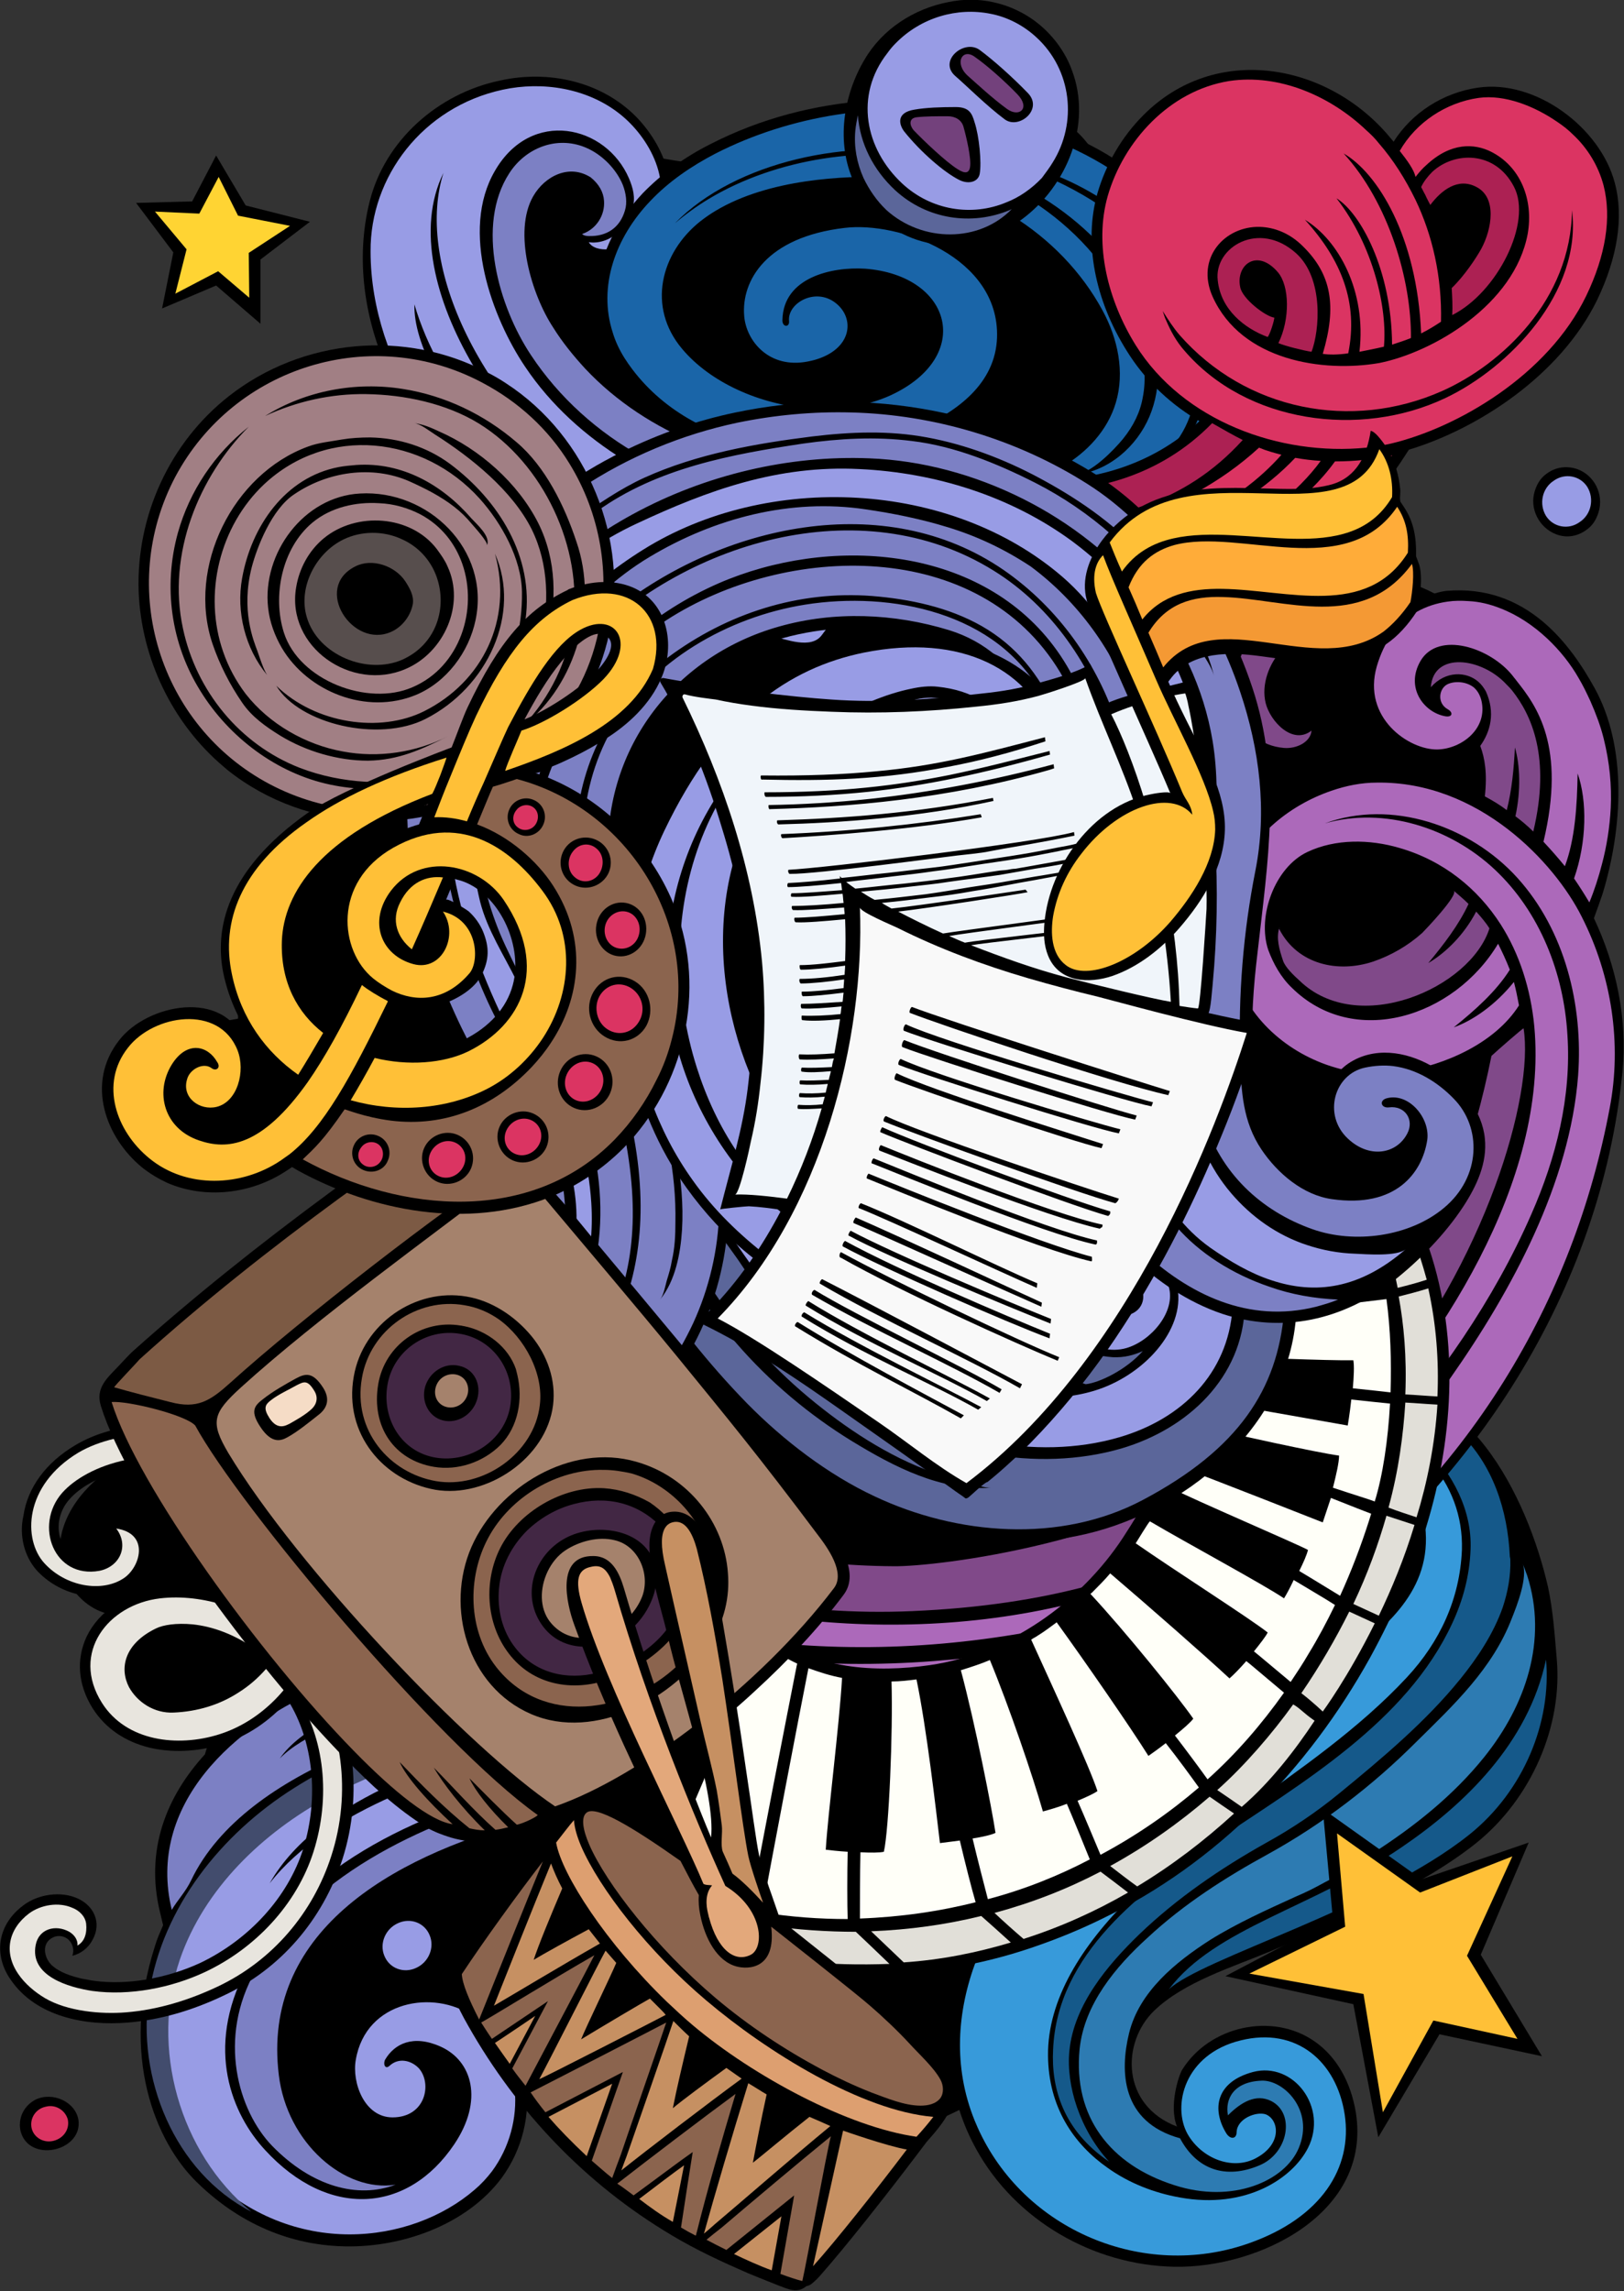 <?xml version="1.0" encoding="utf-8"?>
<!-- Generator: Adobe Illustrator 25.1.0, SVG Export Plug-In . SVG Version: 6.00 Build 0)  -->
<svg version="1.1" id="Layer_1" xmlns="http://www.w3.org/2000/svg" xmlns:xlink="http://www.w3.org/1999/xlink" x="0px" y="0px"
	 viewBox="0 0 318.6 449.4" style="enable-background:new 0 0 318.6 449.4;" xml:space="preserve">
<rect x="0" y="0" width="318.6" height="449.4" fill="#333333" stroke="none"/>
<style type="text/css">
	.st0{fill:#989CE5;}
	.st1{fill:#7C80C4;}
	.st2{fill:#1A65A8;}
	.st3{fill:#15598A;}
	.st4{fill:#2D7BB2;}
	.st5{fill:#379ADA;}
	.st6{fill:#5B669A;}
	.st7{fill:#424C6D;}
	.st8{fill:#DB3462;}
	.st9{fill:#AC2153;}
	.st10{fill:#E8E5DE;}
	.st11{fill:#AC69BA;}
	.st12{fill:#804989;}
	.st13{fill:#E1DFD8;}
	.st14{fill:#FFFFF8;}
	.st15{fill:#73417C;}
	.st16{fill:#A17F84;}
	.st17{fill:#574E4D;}
	.st18{fill:#F0F5FA;}
	.st19{fill:#F9F9F9;}
	.st20{fill:#A5826C;}
	.st21{fill:#8B644E;}
	.st22{fill:#422744;}
	.st23{fill:#7C5A44;}
	.st24{fill:#F5DCC6;}
	.st25{fill:#F49934;}
	.st26{fill:#FFAC39;}
	.st27{fill:#FFC037;}
	.st28{fill:#DD9F70;}
	.st29{fill:#C69062;}
	.st30{fill:#E3A87B;}
	.st31{fill:#FFD433;}
</style>
<g>
	<path d="M65.7,91.7c-7,8.1-15.6,16.8-14.8,27.5c0.7,8.7,7.6,15.4,12.6,22.6c5,7.2,7.7,18.1,1.2,23.9c-14.1,1.5-17.9,20-18,34.1
		c-3.5,0.6-6.9,1.3-10.4,1.9c-7.2,4.2-7.9,16-1.3,21c6.1,4.6,14.7,2.9,22.3,3.4c9.8,0.6,19.3,5.5,25.5,13.2
		c-10.7,14.8-22,30.2-38.4,38.3c-6.6,3.2-13.8,5.1-20.2,8.8c-6.4,3.7-12.1,9.7-12.5,17.1c-0.4,7.3,6.7,14.9,13.7,12.9
		c-6.7,6.5-3.5,19.9,5.4,22.7c2.9,0.9,6.1,0.9,8.9,2.1c9.4,4.2,7.3,17.8,5.4,28c-3.5,18.6-0.9,38.4,7.5,55.4
		c4.6,9.4,15.9,19,24.3,12.8c5.5-4,9.5-14,15.4-10.6c1.2-9.8,3.9-19.4,8-28.4c14.6-5.8,26.4,12.5,40.2,20c15.1,8.1,33.7,2.5,49-5.2
		c3.9-2,8.1-4.1,12.3-3.3c3.4,0.6,6.2,3.1,8.9,5.3c5.7,4.7,12.2,9.1,19.5,10c7.4,0.9,15.7-2.6,18.2-9.6c-10.9,2.3-23.2,4.4-32.2-2.2
		c-13.2-9.7-7.8-33.3,7.1-40.1c7.3-3.3,15.7-3.6,23.1-6.5c12.7-5,21.4-17.5,24.9-30.8c3.5-13.2,2.6-27.2,1-40.8
		c-0.6-5.1-1.3-10.4,0.6-15.2c2.7-6.9,10-11,13.6-17.5c6-11.1-0.2-26.8,8-36.4c3.7-4.4,9.7-6.4,13.4-10.8c4.2-5.1,4.6-12.2,4.3-18.8
		c-0.7-19.9-5-39.7-12.7-58c-1.4-3.2-3-6.6-6-8.4c-3.3-1.9-7.5-1.4-11.3-2.3c-12.7-2.9-16.1-19.1-17-32.1c-0.2-3.7-0.4-7.6,1.4-10.9
		c1.8-3.1,5.1-5,8.2-6.9c17.7-11.1,30.7-29.2,35.7-49.5c-5.9-6-15.9-5-23.7-1.8c-7.8,3.2-15,8.3-23.3,9.2c-8.2,1-16.6-2.1-24.6,0.1
		c-6.3,1.7-13.3,6.6-18.7,2.8c-2.7-1.9-3.7-5.5-5.4-8.4c-6.5-11.4-22.7-12.7-35.3-9.1c-12.6,3.6-24.5,10.7-37.7,11
		c-16.6,0.4-34.1-9.9-49-2.5C92.5,52,80.2,74.9,65.7,91.7z"/>
	<path d="M128.4,85.2c-3.4-4-6.7-7.9-9.4-12c0.2,0.5,0.3,0.9,0.5,1.4C121.4,79.2,124.5,82.8,128.4,85.2z"/>
	<g>
		<g id="XMLID_2394_">
			<path id="XMLID_2401_" d="M160.3,127.8c4.6-3.2,13.4-16.6,17.4-23c6.2-10.2,10.6-17,8.8-23.2c0,0-11.7,5.6-24.2,6.6
				c-21.3,1.7-43.5-9.6-53.5-28.7c-3-5.7-5.6-13.5-2.2-19.6c1.3-2.2,5.1-4.6,7.6-3c3.7,2.4-0.4,7.9-3.6,8.3c0.8,1.6,1.7,3.1,3,4.2
				c4.9,4.3,12.7,0.1,15.7-4.5c4.7-7.4,1-16.4-4.6-22.1c-6.9-6.9-17.2-9.1-26.6-7C86,18.3,75.5,27.5,72.5,39.6
				c-2.8,11.2-1,23.2,3.8,33.6c7.5,16,20.9,29.7,36.1,38.1C120.3,115.7,152.4,130.9,160.3,127.8z"/>
			<g id="XMLID_2395_">
				<path id="XMLID_2397_" class="st0" d="M101,101.3c4.1,3.2,8.6,5.9,13.1,8.5c8,4.5,16.5,8.2,25.1,11.3c4,1.4,8,2.6,12.1,3.6
					c2.9,0.7,7.8,2.7,9.9-0.1c4-5.3,7.8-10.8,11.3-16.4c1.2-2,2.4-4,3.1-6.2c-4.8,0.4-9.2,1-14,0.7c-4.6-0.3-9.3-1-13.8-2.1
					C130.4,96.5,113.1,87,103,71.9c-6.4-9.5-12.8-26.6-5.9-38.4c7.1-12.3,21.8-9,26.3,1.5c0.8,1.9,1.3,3.8,0.7,5.8
					c-0.5,1.9-1.6,3.7-3.1,5c-1.5,1.3-3.6,2-5.5,1.7c0.7,1.2,2.4,1.5,3.8,1.4c3.5-0.3,6.7-2.4,8.6-5.3c4.6-7.3-0.4-16.7-6.5-21.4
					c-6.3-4.9-15-6.3-22.8-4.6c-15.7,3.4-26,17.1-25.9,31.7C72.7,72.2,88.7,91.9,101,101.3z M87,33.9c-5.3,16.7,5.3,43.9,32.5,64.4
					C102.2,91,76.3,55.8,87,33.9z M81.3,59.7c4.7,16.1,18.8,34.8,45.3,50.2C106.1,103.8,80.9,75.2,81.3,59.7z"/>
				<path id="XMLID_2396_" class="st1" d="M118.5,39.4c0.2,2.7-1.4,5.5-4.3,6.5c0.3,0.3,0.8,0.4,1.3,0.4c3.5,0.1,6.1-1.6,7.1-5
					c0.5-1.6,0.2-3.4-0.4-5c-1.3-3.2-4.2-6.1-7.4-7.4c-5.6-2.3-11.7,0.1-14.9,5.1c-6.6,10.2-2.1,26.1,4.3,35.7
					c5.5,8.3,13.1,15.1,21.8,19.9c7.4,4.1,15.6,6.7,23.8,8.4c3.8,0.8,20.6,2.4,27,1.4c2.3-2.4,5.8-8.6,6.7-13.7
					c-6.1,2.4-12.4,4-18.8,4.8c-9.6,1.2-18.7,0.2-27.8-3.4c-8.3-3.3-16-8.3-22.1-14.8c-2.3-2.5-4.5-5.2-6.3-8.1
					c-4.2-6.4-7.9-18.7-3.9-25.7c2.3-4,7.1-6.4,11.3-3.7C117.5,36.1,118.4,37.7,118.5,39.4z"/>
			</g>
		</g>
	</g>
	<g>
		<g id="XMLID_2149_">
			<path id="XMLID_2154_" d="M109.1,118.1c4.3-4.9,9.6-9.1,15.6-12.4c4.3-2.3,8.9-4.1,13.6-5.4c10.8-3.1,22.2-3.7,33.3-4.4
				c5.2-0.3,10.5-0.6,15.6-1.6c5.7-1.1,11.3-1.1,16.8-3.3c8.8-3.6,14.6-11.7,13.2-21.4c-1.3-8.8-7.7-16.2-14.4-21.6
				c-4.1-3.3-8.7-6.1-13.6-8.1c-4.9-1.9-10.2-3.1-15.5-3.2c-11-0.3-23.6,0.7-33.1,6.8c-7.8,5.1-12.2,15.6-5.5,23.5
				c5.1,6,14.2,10.2,23.7,11c4,0.3,7.7,0,11.2-1c1.3-0.4,2.6-0.8,3.7-1.4c6.3-3,9.8-7.6,8.9-12.2c-0.9-4.8-6.1-8.2-13.3-8.7
				c-3.2-0.2-6.6,0.3-9,1.3c1.7,0,3.3,0.6,4.7,1.7c3.2,2.4,4,6.9,1.8,10.3c-1.5,2.4-4.1,3.9-6.9,4.6c-6.5,1.5-13.4-1.5-15.7-8.1
				c-3.5-10,6.1-18.2,14.7-20.6c1.9-0.5,4-0.9,6.2-1.2c7.3-0.8,18.4,1.8,25.6,8.4c4.5,4.2,6.8,9.5,6.6,15.2
				C196.9,86,168.9,91.5,153.6,90c-17-1.7-38.2-14-36.4-33.6c0.6-7,4.1-13.4,8.9-18.5c3.6-3.7,8-7,13.4-9.7
				c19.4-9.9,42.8-11.2,63.4-4.4c4.1,1.4,8.1,3.1,12,5.2c10.9,5.9,19.9,15,24.5,26.7c3.8,9.6,5.3,21.3,1.2,31.1
				c-3.4,8-10.1,14.2-17.6,18.4c-6.5,3.7-13.7,6.1-21,7.4c-15.3,2.7-31,0.8-46.3,3.9c-6.8,1.4-13.8,3.4-19.7,7.2
				c-10,6.5-14.4,19.7-12.4,31.1l0.3,1.9c0.1,0.6-11.3,2-12.5,2c-4.6,0.2-8.9-0.7-13.1-2.2l-1.2-0.4l-0.1-1.3
				C95.6,140.9,100.4,128,109.1,118.1z"/>
			<g id="XMLID_2150_">
				<path id="XMLID_2151_" class="st2" d="M131.3,109.6c-22.9,13.5-27.3,32-24.9,47c1.5,0.2,2.9,0.3,4.3,0.3
					c-4.6-22.2,12-39.7,27.4-45.6c25.3-9.7,53.7-6.2,73.4-12.7c6.2-2.1,11.1-4.5,14.8-7.4c4.8-3.8,7.8-8.7,8.2-14.9
					c0.3-6.7-1-13.4-3.8-19.5C225.7,46.7,217,40.1,207,35.4c-2.8-1.3-6.1-3.3-9.1-3.9c14.7,3.3,28.8,12.4,35,26.6
					c2.7,6.2,3.8,13.1,3.2,19.9c-0.5,5.7-4.7,10.7-9.1,14.2c-3.9,3.1-8.9,5.7-15,7.7c-23.1,7.5-47.5,3.1-72.8,12.7
					c-15.7,6-32.3,23.8-26.9,44.2c1-0.1,2.1-0.2,3.1-0.3c-1.7-10.3,0.8-21.7,10.1-30.3c-8.3,11-10.1,21.4-8.5,30.1
					c1.5-0.3,3-0.6,4.6-1c-2.3-13.3,2.1-21,8.2-28.7c2.5-3.2,6-5.3,9.7-7c9.9-4.6,21.5-6.2,32.3-6.8c11.5-0.7,23.3-0.1,34.5-3
					c14.4-3.6,30.4-13.1,34-28.5c1.9-8,0.2-17.3-2.8-24.8c-8-20.3-27.8-30.3-48.4-33.9c-16.2-2.8-34,0-48.7,7.5
					c-4.8,2.5-9.2,5.5-12.8,9.3c-6.9,7.2-10.3,16.8-7.4,25.8c0.5,1.7,1.3,3.4,2.3,5c0.5,0.8,1,1.5,1.6,2.3
					C136.8,89.2,162,91.9,180.3,84c7.5-3.3,15-8.8,15.3-17.8c0.5-15.8-19.3-22.8-29.9-21.5C150.3,46.5,145.4,55.1,146,62
					c0.4,4.9,4.9,10.4,12.5,8.9c0.5-0.1,0.9-0.2,1.3-0.3c7.4-2.1,8-8.2,4.1-11.2c-4-3.1-9.5,0.1-9.1,3.6c0.1,1.3-1.4,1.2-1.3-0.3
					c0.2-8.3,9.7-10.4,16.2-10c17.1,1.3,21.4,17.2,5.1,24.8c-4.8,2.2-10.3,3-15.9,2.6c-9.8-0.7-19.6-5.1-25.1-11.7
					c-6.9-8.2-4.2-18.8,3.6-25c0.9-0.7,1.9-1.4,2.9-2c10.6-6.4,25.6-6.9,33.6-6.7c17.3,0.5,34.2,11,42.4,26.2
					c3,5.5,4.4,12.1,2.6,18.1c-1.6,5.4-5.7,9.8-10.6,12.6c-6,3.3-12.9,3.7-19.5,4.7c-19.6,2.9-39.7,1-58.4,9
					c-0.3,0.1-0.5,0.2-0.8,0.3c-2.6,1.2-5.3,2.6-7.9,4.3c-2.1,1.4-4.1,2.9-6.1,4.6c-1.7,1.5-3.4,3.1-5,4.9
					c-7.7,8.6-13,20.3-11.6,35.3c1.9,0.7,3.8,1.2,5.7,1.6C102.4,138.9,108.5,119.7,131.3,109.6z M223.5,66.9
					c-5-18.4-22.1-31.6-40.4-35.5c-12.6-2.7-30.5-0.6-44.2,7.7c-2.3,1.4-4.5,3-6.5,4.7c11.9-12.2,34.7-16.9,51.6-13.3
					c17.5,3.7,34.7,15.2,41.3,32.4c2.3,6,2.7,12.9,0.2,18.8c-2.5,5.9-8,10.7-14.4,11.4c3.1-0.4,7.3-4.7,9.2-7
					c2.1-2.6,3.4-5.3,3.9-8.2C224.9,74.4,224.5,70.7,223.5,66.9z"/>
			</g>
		</g>
	</g>
	<g>
		<g id="XMLID_2140_">
			<path id="XMLID_2148_" d="M305.4,325.3c1.2,13.3-5,27.5-15.8,36.2c-10.9,8.7-27.2,15.6-40.3,21.2c-7.4,3.1-17,6-22.9,11.7
				c-6.4,6.2-6.5,18.5,4.5,22.7c-1.6-4,0.3-9.9,1-11.1c5.3-8.6,17.7-11.4,26-5.6c4.3,3,7.1,7.9,8.1,14c3.1,19.7-19,30.5-35.6,30.2
				c-15.9-0.3-31.2-9.1-38.9-23.1c-11-19.9-3.2-42.9,11-58.8c2-2.2,4-4.2,6.2-6.2c7.9-6.9,17.4-10.9,26.6-15.8
				c12.3-6.6,24.1-14.3,34.6-23.5c2.6-2.3,4.8-5.4,6.2-8.6c3.5-7.9,0.4-17.3-6.6-22.1c-5.1-3.5-10.5-3.4-16.4-2.4
				c-1.9,0.3-4.1,0.5-5.9,1.2c3.8-7,10.4-12.1,18.4-13.4c22-3.5,34.1,21.9,38.1,39.4C304.7,316,305,320.7,305.4,325.3z"/>
			<g id="XMLID_2141_">
				<path id="XMLID_2147_" class="st3" d="M303.3,325.5c1.1,12.2-4.3,25.7-15,34.3c-18.1,14.5-52.6,24.3-59,30.4
					c9.1-12.1,28.3-16,45.7-27.9C287.2,354,299.8,342,303.3,325.5z"/>
				<path id="XMLID_2146_" class="st4" d="M259.7,369.3c-1.8,1-3.6,1.9-5.5,2.7c-5.7,2.6-11.5,5.2-16.8,8.5
					c-6.7,4.3-13.9,10.1-15.9,18.3c-1.8,7.4-1.6,17.4,10,20.6c3.3,6.2,9,8.1,15.6,5.3c5.7-2.4,7-10.2,2.3-12.6
					c-3-1.5-5.9,0.2-8.5,2.8c-0.6-3.2,1.1-6.6,6.6-6.8c4.3-0.2,10.4,5.8,7.3,13.2c-2.7,6.5-13,11-24.4,7.3
					c-12.6-4-19.9-13.4-18.6-26.7c0.9-8.8,7.1-16.2,13.4-21.9c7-6.5,15.1-11.7,23.5-16.3c10.7-5.9,20.5-13.4,29.1-22
					c7.4-7.3,15-14.4,18.8-24.3c1-2.5,3.2-8.1,2.1-10.8c0.3,0.8,0.6,1.6,0.9,2.4c4.1,12.7-0.3,25.5-8.4,35.6
					c-6.1,7.6-13.8,13.7-21.9,18.9C266.3,365.6,263,367.6,259.7,369.3z"/>
				<path id="XMLID_2144_" class="st3" d="M296.3,305.9c0.1,3.2-0.5,6.4-1.5,9.4c-1.8,5.1-4.9,9.8-8.3,14
					c-6.8,8.4-15.4,15.6-23.7,22.4c-4.5,3.7-9.4,7-14.5,9.8c-8.9,5-17.4,10.8-24.8,17.9c-6.2,6-12.8,13.8-13.7,22.8
					c-0.7,6.9,2.1,15.6,7.8,21.8c-9-6.1-11.4-14.4-11-22c0.8-18.8,17.4-31.2,31.7-40.8c17.1-11.5,37.6-23.4,46.6-42.8
					c2.1-4.5,3.4-9.3,3.6-14.5c0.3-7.7-3.5-14.8-8.9-20.3c-6.1-6.1-14.3-8.7-23.3-5.6c10.7-7.5,22.5-4.1,29.9,2.9
					c6.7,6.3,9.6,15.4,10,24.4C296.3,305.7,296.3,305.8,296.3,305.9z"/>
				<path id="XMLID_2142_" class="st5" d="M279.7,300.5c0.8,12.3-8.8,19.5-17.6,26.1c-8.6,6.5-18,11.8-27.5,16.8
					c-8.5,4.5-17.1,8.4-24.4,14.8c-15.9,14-27.5,36.7-19,57.7c0.2,0.5,0.4,0.9,0.6,1.4c9,20.1,32.5,30,53.2,22.7
					c14.2-5,20.4-14.8,18.8-25.3c-1.6-10.4-9.5-17.2-20.4-14.5c-11.1,2.7-13.5,12.9-10.4,18.4c2.7,4.7,8.6,7.1,13.2,4.8
					c5.5-2.8,4.7-7.7,2.1-8.7c-1.8-0.6-5.6,0.8-5.7,3.5c0,1.4-1.3,1.5-2.1,0.1c-2.7-4.5-2.1-9.9,5.3-11.9c8-2.1,14.8,7,10.8,14.9
					c-3,5.9-12.1,12.1-25.2,9.7c-5-0.9-9.9-2.8-14.1-5.8c-6.7-4.7-11.6-11.9-11.7-22c-0.1-11,6.6-21.6,16.1-31
					c6.8-6.7,14.4-11.5,22.1-17.1c11.1-8,22.8-16,32.2-26.1c6.5-7,10.4-15.4,10.8-25c0.2-6.6-2.1-12.7-6.5-17.6
					c-3.6-4-7.3-7.9-13-8.2c-3.1-0.2-6.1,0.4-9.1,1.1c-2,0.5-4,1.2-5.4,2.7c2.9-0.5,5.9-0.9,8.9-0.7c1.4,0.1,2.8,0.4,4.2,0.8
					C273.6,284.7,279.2,292.1,279.7,300.5z"/>
			</g>
		</g>
	</g>
	<g>
		<g id="XMLID_2124_">
			<path id="XMLID_2139_" d="M38.6,428c10.4,10.2,21.6,12.5,29.2,12.6c11.1,0.2,23.7-4.2,30.6-13.4c4.1-5.6,5.8-12.6,4.7-19.4
				c-1-6-4.2-11.1-9.1-14.5c-2.8-1.9-6.3-3.1-10-3.1c-7.2-0.1-15.1,3.9-16.7,13.3c-0.6,3.7,0.5,8.1,2.8,10.8c1.7,2.1,4,3.2,6.6,3.3
				l0.2,0c5.3,0,10.3-4.3,8.3-10c-0.9-2.5-3.2-4.4-5.8-4.6c3.1-1.3,7.2-0.4,9.1,2.5c0.3,0.4,0.5,0.9,0.7,1.4
				c2.5,6.1-0.1,13.6-5.9,16.9c-12.6,7.1-24.6-5-26.2-17.1c-3.4-27.7,23.5-41,46.7-47.2l1.6-0.4c0,0,0.2-1.6,0.2-1.6
				c1.3-12.4,3.1-24.8,3.9-37.2c0.6-9.2,0.5-18.4-0.3-27.6l-2.6,0.5c-13.2,2.5-50.7,12.7-49.5,27l0.1,0.7
				c-7.5,5.2-13.5,11.8-16,19.9l-1,3.3c-7.5,8.2-11.8,18.7-8.8,31l0.6,2.5c-0.6,1.4-1.2,2.7-1.6,4.1C23.5,403.2,30.5,420.1,38.6,428
				z"/>
			<g id="XMLID_2125_">
				<path id="XMLID_2138_" class="st0" d="M40.3,426.3c17.2,16.9,40.4,13.9,52.8,3.2c1.3-1.1,2.4-2.3,3.4-3.6
					c6.9-9.3,6.3-23.5-3.8-30.5c-7.5-5.2-20.9-3.1-22.9,8.6c-0.8,4.5,1.7,11.3,7.2,11.3c6.5,0,7.8-6.6,5.2-9.6
					c-1.5-1.6-4-2.2-5.8-0.5c-0.9,0.8-1.3-0.5-0.8-1.3c1.8-3,5.4-4.9,10.8-2.5c6.3,2.8,8.5,10.6,2.7,19.2
					c-9.1,13.5-24.6,14.7-37.1,1.1c-6.4-6.9-11.9-19.8-3.7-35.4c11.4-21.7,36.5-31.4,56-36.4c0.3-2.1,0.7-4.3,1-6.4
					c-16.3,3.3-41.1,11.3-52.4,25.9c9.8-17.3,37.2-25.2,52.8-28.8c0.1-1.3,0.3-2.6,0.4-3.9c0-0.5,0.1-0.9,0.1-1.4
					c-19.8,2.6-47.6,9.3-66.7,34.7c-3.1,4.2-5.4,8.4-6.6,12.3C26.3,402.2,32.3,418.5,40.3,426.3z"/>
				<path id="XMLID_2137_" class="st1" d="M33.7,374.6c1.1-1.9,2.7-3.5,3.8-5.8c10.8-22.6,47.6-31.9,68.7-36
					c0.1-1.8,0.3-3.6,0.4-5.4c-12.1,1.8-43,8.5-51.7,17.5c7.9-11.5,39.4-18.2,51.9-20.2c0.1-1.6,0.2-3.2,0.3-4.8
					c-7.4,1.1-27.6,4.8-42.8,10.8C45.8,338.2,28.7,354.1,33.7,374.6z"/>
				<path id="XMLID_2136_" class="st1" d="M53.4,420.9c7.8,8,16.8,10.4,24.2,7.6c-10,1.6-21.3-8.2-22.9-21.5
					c-3.4-27.7,21.4-42.6,48.5-49.8c0.2-1.8,0.4-3.6,0.7-5.4c-18.5,5.1-42.3,14.7-53.7,34.6C42.5,399.8,46.8,414.1,53.4,420.9z"/>
				<path id="XMLID_2135_" class="st6" d="M107.2,317.8c0-0.9,0.1-1.8,0.1-2.7c0-0.8,0.1-1.6,0.1-2.4c-9.4,1.7-40.2,9.4-47.4,14.7
					c5.1-8.2,36.9-15.1,47.4-17c0-1.3,0-2.5,0-3.8c-19.1,1.2-56.9,11.7-64,34.9C55.5,327.4,96.9,319.5,107.2,317.8z"/>
				<path id="XMLID_2127_" class="st7" d="M59.5,319.9c18.6-12.1,38.7-15,48-15.9c0-1.5-0.1-3-0.2-4.5c-11.1,1.8-34.9,8.7-37.4,12.5
					c3.3-6,25.8-11.2,37.3-13.6c-0.1-1-0.1-2-0.2-3C90.2,298.6,58.5,308.8,59.5,319.9z"/>
				<path id="XMLID_2126_" class="st1" d="M71.6,344.6"/>
			</g>
		</g>
		<path class="st7" d="M35.3,384.3c-5.9,17.3-0.1,37.9,14,49.5c-15-7.7-22.7-26.3-20-43c2.6-16.7,14.1-31.1,28.4-40.1
			c14.3-9.1,31.1-13.3,47.8-15.4c0.2,1.1,0.4,2.1,0.6,3.2c-14.3,3.3-28.8,7-41.7,14C51.5,359.5,40.1,370.4,35.3,384.3z"/>
	</g>
	<g>
		<g id="XMLID_2109_">
			<path id="XMLID_2120_" d="M172.7,86.1l-1.7-1l-1.1,1.7c-6.1,9.2-11,19.9-11.9,31l1.3,0.6c2,1,6,3.1,6.8,3.4
				c4.4,1.7,9.1,3.1,14.4,4.3c17.6,3.9,33.8,3.7,48.4-0.7c18.4-5.6,34.7-18,46-34.9l1.5-2.3c13.3-4,29.6-14.4,36.9-29.3
				c4-8.3,5.3-16.3,3.5-23c-2.8-10.8-15.5-20.4-26.9-18.7c-6.8,1-12.9,4.9-16.5,10.6c-0.3-0.4-0.7-0.8-1-1.2
				c-12.3-14.4-34.1-18.1-48.1-4c-4.2,4.2-7.3,9.5-9,15.3c-2.7,9.5-0.6,20.8,5.8,31c3.3,5.3,7.8,9.8,13.5,13.3
				c0.2,0.1,0.5,0.3,0.7,0.4C216.2,100.6,186.9,94.5,172.7,86.1z M282.3,41.6c2.3-3,4.5-4,6.4-2.9c2.7,1.4,1.6,6.3,0,9.3
				c-0.7,1.3-2.4,3.8-4.2,5.9c-0.6-3.9-1.5-7.6-2.9-11.3L282.3,41.6z M249.2,59.6c-1.3-0.8-3.1-2-3.7-3.5c-0.7-1.8,0.8-3.4,2.7-2.6
				c0.9,0.4,1.6,1.3,1.9,2.2c0.3,1.1,0.5,3.5,0.2,4.5C249.9,60,249.5,59.8,249.2,59.6z"/>
			<g id="XMLID_2110_">
				<path id="XMLID_2117_" class="st8" d="M163.6,102.8c5.9,3.8,12.7,6.7,19.3,9.2c-4.9-0.6-12.6-3-20-7.4c-0.6,1.6-1.1,3.3-1.5,5
					c4.2,2.6,8.6,4.8,12.8,6.6c-3.4-0.6-8.2-2.1-13.3-4.6c-0.3,1.6-0.6,3.3-0.7,4.9c3,1.5,6.1,3.1,6.7,3.3c4.6,1.8,9.3,3.2,14.1,4.2
					c15.6,3.5,31.9,4,47.3-0.7c18.5-5.6,34.1-17.9,44.8-34c-3.5,0.8-7.3,1.2-11.2,1.2c-10.8,15-37.3,27.7-59.4,24.2
					c25.2,1.2,47.9-12.3,56.6-24.3c-1.7-0.1-3.3-0.3-5-0.6c-11.3,11.9-30.2,19.8-51.2,19.1c25.1-1.6,39.9-10,48.5-19.7
					c-1.5-0.4-3-0.8-4.4-1.4c-7.5,6.9-16.9,11.9-26.6,14.6c-4.9,1.4-10.1,2.3-15.2,2.4c-7.1,0.1-14-1.6-20.7-3.7
					c-3.7-1.2-7.4-2.6-10.9-4.1c-0.6-0.3-3.5-1.4-6-2.5C166.1,97.3,164.7,100,163.6,102.8z M193.2,119.7c3.1,0.5,6.3,0.9,9.5,0.9
					c18.4,0.1,37.2-5.5,51.7-16.9c-3.4,3.7-7.8,6.6-12.2,8.9c-8.9,4.7-18.8,8.1-28.9,8.9c-21.4,1.7-29.2-2.9-32.1-4
					C185.2,118.2,189.2,119.1,193.2,119.7z"/>
				<path id="XMLID_2114_" class="st8" d="M217.3,38.5c-2.7,9.6,0.1,20.5,5.5,29.2c9.3,14.9,28.3,21.8,45.3,20.1
					c1.5-0.2,3.1-0.4,4.8-0.8c13-3.1,30.8-13.4,38.3-29c3.8-7.9,5-15.3,3.4-21.6c-1-3.8-3.1-7.3-6-10c-0.9-0.9-1.9-1.7-3.1-2.5
					c-4.5-3.1-10.3-5.4-15.4-4.7c-6.4,0.9-12.3,4.8-15.5,10.4c1.5,1.9,2.8,3.7,3.1,5.1c0.7-0.9,1.4-1.7,2.1-2.3
					c4.9-4.6,9.5-4.2,12.6-2.7c5.9,2.9,8.5,9.5,7.3,16.2c-2.6,13.9-18.6,23.2-29.1,25.3c-11,1.9-27-0.4-32.7-13
					c-3.4-7.6,2.4-13.9,9.3-13.7c2.8,0.1,5.8,1.2,8.4,3.8c5.6,5.5,6.7,11.7,3.9,21.1c1.2,0.2,3,0.2,5-0.1c2-9.9-1.3-18.3-8.5-26.2
					c6.6,4,12.1,14,10.7,25.9c1.5-0.3,3.1-0.6,4.8-1c0.7-7.4-2-19.7-9.3-29.1c4.6,2.8,10.8,13.9,10.9,28.7c1.2-0.4,2.5-0.8,3.7-1.3
					c0.1-11.4-4.4-26.6-13.2-36.2c6.6,3.8,14.4,16.2,15.2,35.3c1.4-0.7,2.7-1.5,3.9-2.3c0.2-8.9-1.7-17-5-23.9
					c-2-4.1-4.4-7.9-7.2-11.1c-0.7-0.9-1.5-1.7-2.4-2.5c-7-6.7-17.1-11.2-27-9.7C229.4,17.8,220.4,27.7,217.3,38.5z M231.4,65.7
					c13,14.8,33.7,18.9,51.5,11c11.7-5.2,25.3-17.9,25.5-35.5c2,16.2-12.4,31-24.9,36.9c-16.7,7.9-39,4.9-51.2-9.4
					c-1.5-1.7-2.6-3.7-3.5-5.8c-0.3-0.6-0.5-1.3-0.7-1.9C229.1,62.6,230.2,64.3,231.4,65.7z"/>
				<path id="XMLID_2113_" class="st9" d="M168.3,93.4c16.7,7.1,52.6,18.2,75.5-7.1c-1.8-0.9-3.9-2.1-6-3.3
					c-20.4,20.9-52.4,13-66.2,5C170.5,89.7,169.3,91.5,168.3,93.4z"/>
				<path id="XMLID_2112_" class="st9" d="M250.7,53.4c2.3,2.7,2.4,9.2,0.1,13.9c1.4,0.6,5.1,1.5,6.5,1.7c1.6-4.2,2.4-14.4-3-19.3
					c-7.3-6.6-16.2-1.2-15.4,5.3c0.6,5.7,5.2,9.4,9.8,11.1c0.5-0.6,1.3-3.3,1.3-3.8c-1.7-0.2-6.3-3.7-6.7-6
					C242.4,52,246.6,48.6,250.7,53.4z"/>
				<path id="XMLID_2111_" class="st9" d="M284.9,61.8c8.8-4.4,15.8-18.2,12.1-25.2c-3.7-7.1-11.7-6.9-16-2.9
					c-0.9,0.9-1.7,1.9-2.2,3c0.3,0.5,0.5,1,0.8,1.5c0.3,0.7,0.7,1.4,1,2c2.1-2.8,5.4-5.5,9.1-3.5c4,2.1,3,8.2,0.9,12.1
					c-1,1.8-3.3,5.3-5.8,7.7C284.9,58.3,285,60,284.9,61.8z"/>
			</g>
		</g>
	</g>
	<g>
		<g id="XMLID_1993_">
			<path id="XMLID_2106_" d="M7.2,308c2.1,2.3,5,4,8.1,4.7c2.6,0.6,5.4,0.6,8-0.4c2.9-1.1,5.5-5,5.4-8.1c-0.1-3.8-4.7-7.3-8.6-5.4
				c0.3-0.1,1.3,1.5,1.4,1.7c0.4,0.7,0.6,1.4,0.6,2.2c0.2,3.1-2.6,4.5-5.3,3.7c-5.6-1.5-6.9-8.1-3.2-12.3c4.1-4.7,14.1-8.1,25-5.5
				c1.5,0.4,3.1,0.8,4.6,1.4c5.5,2.1,9.9,6.5,12.1,12.1c2.1,5.3,2,11.1-0.2,16.6c-2.2-2.6-10.3-5.6-10.4-5.6
				c-0.9-0.3-1.8-0.5-2.7-0.8c-3.8-0.9-7.4-1.1-10.9-0.7c-6.3,0.8-11.7,4.4-14.1,9.4c-2.1,4.5-1.7,9.5,1.2,14.1
				c2.5,3.9,6.3,6.5,11.2,7.7c4.3,1,9.3,0.8,13.9-0.6c5-1.5,9.6-4.6,13.2-8.7c5,8,6.1,19.1,3,29.1c-3,9.5-10.6,17.8-20.2,22.4
				c-6.7,3.1-14.5,4.4-20.9,3.5c-0.8-0.1-1.6-0.3-2.3-0.4c-2.1-0.5-4.4-1.2-6-2.7c-1.5-1.5-2-4.3,0.3-5.4c1-0.5,2.3-0.3,3.1,0.5
				c0.8,0.8,1.1,2,0.7,3.1c1.7-0.4,3.2-1.6,4-3.2c1.8-3.3,0.2-6.7-3.1-8.1c-3.2-1.4-7.6-0.8-10.5,1.4c-5,3.7-6,9.6-2.5,14.6
				c5,7.3,14.7,9.1,23,8.4c6.2-0.5,12.5-2.3,18.8-5.3c11.1-5.2,19.4-14.8,23.3-26.8c4.1-12.8,2.3-27.4-4.7-37l-0.8-1.1
				c0.5-0.9,0.9-1.9,1.3-2.9c3-7.8,3.2-16.8,0-24.6c-3.6-9-11.6-15-20.7-17.8c-8.7-2.7-19.6-2.5-27.6,2.3
				c-5.7,3.4-9.3,8.3-10.1,13.8C3.7,301.2,4.8,305.3,7.2,308z M45.8,330.3c-4.2,2.7-11.2,5.4-16,2.7c-2.2-1.3-3.7-3.8-3.3-6.4
				c0.3-1.8,1.6-3.4,3.1-4.4c2.4-1.5,5.2-1.8,7.9-1.5c0.8,0.1,1.7,0.2,2.5,0.4c3.3,0.8,6.6,2.4,9.6,4.7l0.7,0.5
				C49.1,327.9,47.5,329.2,45.8,330.3z"/>
			<g id="XMLID_1994_">
				<path id="XMLID_2012_" class="st10" d="M61.5,363.2c-3.3,10.4-11.5,19-21.3,23.6c-6.6,3.1-14.8,4.7-22.1,3.7
					c-4.6-0.7-12.3-2.9-11.1-9c0.6-3.2,3.9-4.1,6.6-2.6c1,0.6,1.7,1.6,1.6,2.7c1.4-0.8,1.9-2.4,1.7-4.3c-0.2-1.5-1.4-2.6-2.7-3.1
					c-2.7-1.2-6.2-0.6-8.5,1.1c-4.1,3.1-5,7.7-2.1,11.9c1.3,1.9,3.2,3.5,5.2,4.7c4.4,2.6,11,3.2,15.9,2.8c6.3-0.5,12.4-2.4,18.1-5.1
					c10.7-5.1,18.6-14.4,22.2-25.6c4-12.3,2.2-26-4.5-35.2c-0.7,1.3-1.5,2.5-2.4,3.7C63.7,340.8,64.9,352.5,61.5,363.2z"/>
				<path id="XMLID_2011_" class="st10" d="M47.3,285c-9.9-5-23.7-4.9-31.9-0.1C4.6,291.4,4.5,302,8.7,306.6
					c4.2,4.6,11.2,5.8,15.5,3c3.3-2.1,5.3-8.8-1.4-9.8c2.6,3.4,0.7,7.5-3.3,8.3c-8.9,1.6-12.9-8.9-7.3-15.3
					c4.9-5.5,17.7-10.1,31.8-4.7c12.4,4.7,18.9,19.6,12.2,33.2c-2.3,4.6-5.5,8.2-9.3,10.6c-3.8,2.5-8.2,3.8-12.8,4
					c-3.9,0.2-7.2-2.1-8.8-5c-1.9-3.7-0.9-8.5,5.3-11.5c1.4-0.7,4-1.1,7.2-0.8c3.8,0.4,8.4,1.9,13.2,5.5c1-1.2,2.1-2.6,2.8-3.8
					c0.7-1.2-8.7-5.2-9.6-5.4c-4.1-1.3-8.5-1.9-12.8-1.4c-10.2,1.2-17.6,10.7-11.4,20.5c4.8,7.6,14.9,8.7,22.9,6.2
					c8.4-2.6,14.9-9.6,18-17.6C66,309.3,62.6,292.9,47.3,285z"/>
			</g>
		</g>
	</g>
	<g>
		<g id="XMLID_1982_">
			<path id="XMLID_1990_" d="M283.7,115.9c-0.8,0.1-1.6,0.3-2.3,0.5c-6.4-3.4-13.9-4.1-21-2.8c-12.3,2.2-26.1,16.8-17.7,29.7
				c2.1,3.1,5.2,5,9.1,5.3c1.3,0.1,2.7,0,3.9-0.7c0.8-0.5,1.5-1.3,2-2.1c0.9-1.5,1.2-3.4,0.9-5.1c-0.9,0.8-2.1,1.4-3.3,1.4
				c-2,0.1-4.1-1.8-4.8-3.6c-0.8-2.1-0.3-4.6,0.7-6.6c2.3-4.7,6.5-6.5,11.5-6.8c1.7-0.1,4.1,0.1,6.3,1.4l0.5,0.3
				c-0.5,1-0.9,2.1-1.2,3.2c-1.3,4.6-0.5,9.2,2.3,12.8c2.8,3.6,7.6,6.1,11.6,6c2.1-0.1,4.4-0.8,6.3-2.1l0,0.1c0.9,2.5,1.2,5.4,0.8,9
				l0,0.1c-5.6-2.9-12-4.7-19.2-4.6c-3.1,0-6.3,0.6-9.5,1.7c-10,3.4-17.7,10.7-20.4,19.5c-2.7,8.6-1.2,18.8,3.6,26
				c10.4,15.5,31.7,17.2,46.8,8.1c-6.2,30.6-21.5,56.5-45.9,76.1c-22.8,18.4-63,22.3-69.4,22.3c-37.7-0.2-66.7-15.3-80.5-24.3
				l-1-0.7l-1,0.6c-3.1,1.6-6,4.4-8.5,6.9c-6.6,6.8-9.4,15.2-11.3,24.2l1.2,0.7c27.5,16.6,60.6,26.6,90.8,27.5
				c36.3,1.1,65.4-6.5,88.9-23.1c34.9-24.6,60.2-63.7,64.4-106.6c1-10.3-1.2-20.8-5.6-30.1c0,0,0.9-2.5,0.9-2.5
				c0.3-0.8,0.5-1.5,0.8-2.3c3.9-12.8,4.9-28.7-1.6-40.4C308.2,126.6,299.6,114.5,283.7,115.9z M283.7,172.9c-0.8,2.4-3,5-4.6,6.9
				c-4.6,5.6-13.3,9.8-20.4,7c-4.6-1.8-9.2-6.8-6.9-12c3.7-8.3,14.7-9,22.2-6.7C279.6,169.9,283.6,173.2,283.7,172.9z"/>
			<g id="XMLID_1983_">
				<path id="XMLID_1989_" class="st11" d="M314.3,169.4c0.9-3.4,1.5-7.1,1.7-11c0.2-4.3-0.2-8.8-1.4-13.6c-0.6-2.4-1.5-4.8-2.6-7.3
					c-0.7-1.5-1.4-3-2.3-4.5c-3-5.3-8.6-11.1-15.4-13.7c-2-0.8-4.1-1.3-6.2-1.4c-1.4-0.1-2.8-0.1-4.1,0.1c-4.3,0.6-8.2,2.6-11,6.5
					c-1.2,1.7-2.2,3.8-2.9,6.2c-2.9,10.1,6.3,16.4,11.9,16.3c4.7-0.1,10-4.1,8.6-9.7c-0.3-1.1-0.8-1.9-1.5-2.5
					c-1.7-1.3-4.1-1.2-5.3-0.5c-1.5,0.9-1.9,3.6,0.2,4.8c1.1,0.6,1,1.6-0.4,1.4c-4.2-0.7-8-5.6-4.9-10.9c3.5-5.9,13.7-2.6,18.1,3
					c0.2,0.3,0.5,0.6,0.7,0.9c3.9,4.9,9.8,12.8,5.3,31.6c1.5,1.6,2.9,3.2,4.2,4.8c2-5.3,2.4-11.9,2.5-18.2
					c1.9,5.4,1.8,13.5-0.7,20.6c1.1,1.6,2.1,3.2,3,4.7C312.8,174.6,313.6,172.1,314.3,169.4z"/>
				<path id="XMLID_1988_" class="st12" d="M270.2,124.3c0.8-1.5,1.8-2.7,3.1-3.9c0.7-0.6,4.2-3.7,5.2-3.3
					c-1.3-0.5-8.3-3.2-17.8-1.5c-7.1,1.2-13.5,5.7-16.8,12.1c-3.6,7.2-1.5,18.2,8,19c2.4,0.2,5.2-1.1,5.4-3.4
					c-3.7,2.9-8.1-1.8-9-5.4c-0.9-3.7,0.7-7.8,3.2-10.5c2.5-2.7,7.3-3.8,10.9-4c2.6-0.1,5.2,0.3,7.4,1.6
					C270,124.7,270.1,124.5,270.2,124.3z"/>
				<path id="XMLID_1987_" class="st12" d="M291.5,135.6c1.9,4.2,0.9,7.9-1.1,10.7c0.9,2.4,1.4,5.4,0.9,9.9c1.5,0.8,3,1.7,4.3,2.7
					c1-3.9,1.4-8.2,1.6-12.3c1,3.4,1.2,8.4,0.1,13.5c1.2,0.9,2.4,1.9,3.5,3c3.5-14.6-0.4-22.9-4.1-27.6c-0.4-0.5-0.8-0.9-1.2-1.3
					c-4.8-5.2-14.3-6.5-14.8,0.6c2.9-3.3,7-3.1,9.3-1.1C290.6,134.2,291.1,134.9,291.5,135.6z"/>
				<path id="XMLID_1986_" class="st12" d="M285.2,174.7c1,0.8-5.6,7.7-6.2,8.3c-2.8,2.5-6.1,4.4-9.6,5.6
					c-6.9,2.3-14.8,0.6-18.4-6.3c-0.1-0.1-0.1-0.3,0-0.4c-0.7,2.1,0,4.4,0.7,6.5c0.4,1.3,2.2,3,3.2,3.9
					c11.5,11.2,33.6,1.5,37.3-10.2c-0.6-1-1.6-2.2-2.6-3.3c-2.4,4.6-6,8.1-9.4,10.1c3-3.6,6-7.5,7.9-11.6
					C287.1,176.3,286.1,175.5,285.2,174.7z"/>
				<path id="XMLID_1985_" class="st12" d="M292.6,207.1c-7,34.7-21,56.8-46.6,77.4c-22.6,18.2-62.5,22.8-70.6,22.7
					c-37.9-0.2-66.9-15.1-81.6-24.7c-2.3,1.3-4.4,2.9-6.3,4.7c-0.4,0.4-0.8,0.8-1.1,1.1c13.2,9.7,46.3,29.7,92.6,27.7
					c53.5-2.3,75.3-23.8,90.9-42.6c21.5-25.8,31.1-58.5,29-71.7C298.7,201.7,293.9,205.9,292.6,207.1z"/>
				<path id="XMLID_1984_" class="st11" d="M270.1,153.5c-3,0-6,0.6-8.9,1.6c-8.5,2.9-16.4,9.4-19.2,18.2c-2.5,8-1.2,17.5,3.4,24.3
					c5.3,7.9,15,12.9,24.6,13c1.7,0,3.4-0.1,5.1-0.4c8.4-1.3,18.2-5.6,22.9-13c-0.3-1.6-0.6-3.1-1-4.6c-3.6,4.5-8.1,7.6-11.8,8.9
					c4.1-3.3,8.3-7,11-11.3c-0.7-1.8-1.5-3.5-2.3-5.1c-8.6,14.4-28.3,20.7-40.5,8.6c-2.1-2-3.6-4.7-4.6-7.4
					c-2.2-6.6,1.3-16.2,7.7-19.2c5.5-2.6,12.2-2.5,18-0.8c8.7,2.5,15.4,8,19.9,15c3.7,5.8,5.9,12.7,6.6,20c2.8,30.5-18.7,63-38.5,84
					c-26.8,28.5-69.5,36.7-107,32.2c-25.5-3.1-50.3-12.2-71.4-26.9c-1.6,2.6-3.2,5.2-4.8,7.7c-0.5,0.9,26.7,12.9,29.3,13.9
					c10.4,3.8,21.1,6.6,31.9,8.5c21.5,3.6,43.2,3,64.6-1.2c6-1.1,11.9-2.6,17.7-4.3c18.4-5.3,34.5-17,47.2-31.1
					c12.2-13.5,23.1-29.2,30.4-45.9c4.9-11.1,7.9-23.1,7.1-35.2c-0.7-12.1-5.4-24.1-14.2-32.4c-8.8-8.3-21.8-12.4-33.4-9.1
					c13-4.8,28.5,0.4,37.8,10.7c9.3,10.3,12.9,24.9,11.9,38.7c-1.6,21.1-13,42.2-25,59.3c-9.7,13.8-21.5,26.4-35.1,36.2
					c-2.7,2-5.6,3.8-8.5,5.5c-17.2,9.8-38.4,12.3-57.8,13.9c-21.9,1.7-44.1-0.5-65.2-6.5c-6.9-2-13.7-4.3-20.3-7
					c-1.4-0.6-20.4-9.2-20.1-10.1c-1.1,2.8-1.9,5.8-2.5,8.7c27.3,16.4,60.1,26.3,89.9,27.2c31.6,0.9,62-4.6,87.7-22.7
					c35.6-25.1,56.1-60.6,63.1-98.1c2.4-12.6,0.4-25.9-5.5-37.5C305,169.2,290.1,153.2,270.1,153.5z"/>
			</g>
		</g>
	</g>
	<g>
		<g id="XMLID_1913_">
			<path id="XMLID_1981_" d="M229.1,248c-0.2-0.4,0-0.8,0.4-0.9l1.7-0.6c9.7-3.4,30.2-10.1,35.4-11.4c0,0,0,0,0,0c0.2-0.1,3-1,3-1
				c3.5,1.8,6.5,4.1,9.3,6.9l0.2,0.4c7.1,18,6.5,38.1,1.2,56.4c-2.7,9.4-6.8,18.7-11.5,27.3c-12.2,22-30,40.3-52.7,51.3
				c-4.1,2-8.2,3.7-12.5,5.2c-14.4,5.1-30,6.8-45.2,5.4c-8.1-0.7-16-2.5-23.8-4.8l-0.5-0.1l-0.4-0.3c-2-1.7-5.7-6-7.1-8.9
				c-0.1-0.1-0.1-0.3,0-0.4l0.7-3.7c0,0,0-0.1,0-0.1c1.1-2.7,5.1-12,9.3-21.9c4.7-11,9.5-22.3,10.9-25.8l1.1-2.5
				c0.1-0.2,0.3-0.2,0.4-0.1c0.6,0.5,2.1,1.8,2.1,1.8c8.4,7.3,20.8,7.9,31.3,6.4c15.3-2.2,29.5-12.2,37.9-25
				c4.3-6.6,8.2-13.4,10.6-20.9c1.7-5.2,2.6-10.7,2.3-16.1c-0.3-5-1.1-10.5-3.3-15.1L229.1,248z"/>
			<g id="XMLID_1914_">
				<path id="XMLID_1980_" class="st13" d="M147.1,377.2c1.6,1.8,4.1,4.7,6.4,7.1c-6.7-0.9-11.1-2-18.3-4.1
					c-1.7-1.5-5.5-5.8-6.6-8.3C134.5,374.8,144.2,377.1,147.1,377.2z"/>
				<path id="XMLID_1935_" class="st14" d="M149.6,321.9C149.6,321.9,149.6,321.9,149.6,321.9c2.1,1.8,4.4,3.3,6.8,4.4
					c0,0.1-0.1,0.3-0.1,0.4c-1.8,9.2-7.8,39.7-9.2,48.1c-2.9-0.5-13.5-2.4-17.8-5C131.4,364.5,147,328.5,149.6,321.9z"/>
				<path id="XMLID_1934_" class="st13" d="M156.8,384.7c-1.8-2-4.3-4.7-6.2-7c5.9,0.8,11.7,1.2,17.3,1.2c1.6,1.5,4.2,4,6.6,6.3
					C168.7,385.4,162.8,385.3,156.8,384.7z"/>
				<path id="XMLID_1933_" class="st14" d="M149.5,375.1c1.5-8.5,7.2-38.3,9.1-47.9c2.2,0.8,4.4,1.5,6.6,1.9
					c-0.6,9.9-2.8,26.8-3.2,33.7c0.9,0.1,2.5,0.3,4.3,0.4c-0.1,4.4-0.1,10.3,0,13.2C160.8,376.4,155.2,376,149.5,375.1z"/>
				<path id="XMLID_1932_" class="st13" d="M177.3,384.9c-2-1.9-4.5-4.3-6.4-6.1c7.5-0.3,14.7-1.3,21.6-3c1.5,1.3,3.7,3.3,5.8,5.2
					C191.6,383,184.7,384.4,177.3,384.9z"/>
				<path id="XMLID_1931_" class="st14" d="M168.7,376.3c0-2.9,0-8.6,0.1-13c2,0.1,3.8,0.1,4.6-0.1c1-4.4,1.8-23.5,1.5-33.4
					c1.7,0,3.3-0.2,4.9-0.4c2,9.6,3.8,25.4,4.6,32.1c0.9-0.1,2.3-0.3,3.9-0.5c1,4.2,2.3,9.4,3.1,12.1
					C184.3,374.9,176.7,376,168.7,376.3z"/>
				<path id="XMLID_1930_" class="st13" d="M195.1,375.2c7.4-2,14.3-4.7,20.8-8.1c1.6,1.2,3.6,2.7,5.4,4.1
					c-6.4,3.7-13.3,6.8-20.5,9.1C198.8,378.6,196.7,376.7,195.1,375.2z"/>
				<path id="XMLID_1929_" class="st14" d="M193.8,372.5c-0.7-2.7-2-7.7-3-11.9c1.9-0.3,3.7-0.7,4.5-1.1c-0.7-4.7-4-21.5-6.8-31.9
					c1.9-0.6,3.8-1.2,5.7-2c3.8,9.2,8.4,22.7,10.4,29.7c1.1-0.3,2.9-0.8,4.7-1.5c1.5,3.5,3.4,8.2,4.5,10.9
					C207.7,367.9,201,370.6,193.8,372.5z"/>
				<path id="XMLID_1928_" class="st13" d="M217.8,366c7.1-3.9,13.6-8.5,19.5-13.6c1.4,1,3.2,2.2,4.8,3.3
					c-5.9,5.4-12.2,10.2-19,14.3C221.4,368.8,219.5,367.3,217.8,366z"/>
				<path id="XMLID_1927_" class="st14" d="M235.2,350.6c-5.6,4.8-12,9.3-19.3,13.2c-1.1-2.6-3-7.2-4.5-10.6
					c1.7-0.7,3.2-1.4,3.9-1.9c-1.6-4.9-8.5-19.8-13-29.7c0.4-0.3,0.9-0.5,1.3-0.8c1.3-0.8,2.5-1.7,3.7-2.6
					c5.5,7.6,14.5,20.6,18,26.2c0.7-0.5,2-1.4,3.4-2.5C231,344.8,233.7,348.5,235.2,350.6z"/>
				<path id="XMLID_1926_" class="st13" d="M253.7,334.3c1.4,0.8,1.9,1.6,4.2,3.2c-3.7,5.6-8.6,12-14.3,16.9
					c-1.6-1.1-3.3-2.3-4.8-3.3C244.2,346.3,249.6,340,253.7,334.3z"/>
				<path id="XMLID_1925_" class="st14" d="M236.9,349c-1.5-2.1-4.1-5.6-6.4-8.6c1.6-1.3,3-2.5,3.6-3.3
					c-2.9-4.2-13.4-17.2-20.2-24.5c0.1,0,0.1-0.1,0.2-0.1c1.3-1.3,2.6-2.6,3.7-3.9c7.5,6.4,18.9,16.4,23.4,20.6
					c0.7-0.6,2-1.9,3.3-3.4c0.4,0.3,0.7,0.6,1.1,0.9c2.5,2.1,5,4.2,6.3,5.3C247.5,338.2,242.5,344,236.9,349z"/>
				<path id="XMLID_1924_" class="st14" d="M222.8,302.7c0.1-0.1,2.6-4.3,2.8-4.3c7.3,4.3,22.5,12.5,26.3,15.1
					c0.5-0.8,1.2-2.1,1.9-3.6c2.8,1.7,6.1,3.6,8.1,4.9c-1.6,3.3-3.3,6.5-5.2,9.6c-1.1,1.9-2.3,3.7-3.5,5.5c-1.3-1.1-3.7-3.1-6.1-5.1
					c-0.4-0.3-0.7-0.6-1.1-0.9c1.2-1.5,2.3-2.9,2.7-3.7C245.3,317.5,230.7,308.2,222.8,302.7z"/>
				<path id="XMLID_1923_" class="st14" d="M229.4,291.7c0.6-1.2,1.2-2.7,1.8-4.1c7,2.6,28.3,11,28.3,11l1.6-4.8
					c4,1.6,7.1,2.8,7.9,3.1c-0.1,0.4-0.3,0.9-0.4,1.3c-1.6,5-3.5,10-5.7,14.8c-2-1.2-5.2-3.2-7.9-4.8c0,0-0.1-0.1-0.1-0.1
					c0.8-1.6,1.5-3.2,1.7-4.1C254.4,302.8,234.5,294.3,229.4,291.7z"/>
				<path id="XMLID_1922_" class="st14" d="M231.9,248.6c9.4-3.3,30.3-10.1,35.3-11.4c2,4,3.4,9.3,4.4,15.2c-8.2,1-26.8,3.3-37,4.6
					C234.1,254,233.2,251.2,231.9,248.6z"/>
				<path id="XMLID_1921_" class="st14" d="M265.5,266.8c-4.6,0.1-21.4-0.6-30.1-0.9c0-2.2-0.1-4.4-0.4-6.6c9.8-1.2,27.8-3.4,37-4.5
					c0.8,5.9,1,12.2,0.8,18.3c-1.8-0.2-4.4-0.5-7.4-0.8C265.6,270,265.7,267.9,265.5,266.8z"/>
				<path id="XMLID_1920_" class="st14" d="M262.7,285.5c-4.4-0.6-19.8-4-28.6-6c0.3-1.6,0.6-3.3,0.8-5.1l29.5,5.2
					c0,0,0.4-2.3,0.7-5.1c2.9,0.3,5.5,0.6,7.6,0.8c-0.4,7.2-1.4,14-3,19.2c-0.7-0.3-4-1.3-8.2-2.7
					C262.1,289.4,262.7,286.9,262.7,285.5z"/>
				<path id="XMLID_1919_" class="st13" d="M272,297.3c1.8,0.6,3.7,1.2,5.5,1.8c-2,6.6-4.5,12.6-7,17.8c-1.7-0.8-3.3-1.5-5-2.3
					C268.3,308.7,270.4,302.9,272,297.3z"/>
				<path id="XMLID_1918_" class="st13" d="M275.7,275.1c2.1,0.1,4.2,0.3,6.3,0.4c-0.5,7.8-2,15.3-4.1,22.1
					c-1.8-0.6-3.7-1.2-5.5-1.9C274.4,288.4,275.3,281.4,275.7,275.1z"/>
				<path id="XMLID_1917_" class="st13" d="M274.4,254.3c2-0.5,3.9-1,5.8-1.6c1.6,7.2,2.1,14.3,1.8,21.2c-2.1-0.1-4.2-0.3-6.3-0.4
					C276,266.1,275.4,259.7,274.4,254.3z"/>
				<path id="XMLID_1916_" class="st13" d="M269.3,236.5L269.3,236.5c2.8,1.4,5.3,3.4,7.7,5.7c1.2,2.9,2.1,5.9,2.9,8.8
					c-1.8,0.6-3.7,1.1-5.7,1.6C272.2,242.5,269.3,236.5,269.3,236.5z"/>
				<path id="XMLID_1915_" class="st13" d="M255.3,332.1c3.7-5.4,6.8-10.8,9.4-16c1.7,0.8,3.3,1.5,5,2.3
					c-5.3,10.7-10.2,17.3-10.2,17.3S257.4,333.7,255.3,332.1z"/>
			</g>
		</g>
	</g>
	<g>
		<path d="M76.7,387.4c1.9,1.1,4.1,1.1,6,0.1c1.2-0.6,2.1-1.6,2.7-2.8c1.7-3.2,0.5-7.2-2.5-9c-1.9-1.1-4.1-1.1-6-0.1
			c-1.2,0.6-2.1,1.6-2.7,2.8C72.6,381.6,73.7,385.6,76.7,387.4z"/>
		<path class="st0" d="M84.3,379.6c1,2.4-0.2,5.3-2.7,6.4c-2.4,1.1-5.2,0.1-6.2-2.4c-1-2.4,0.2-5.3,2.7-6.4
			C80.5,376.1,83.3,377.1,84.3,379.6z"/>
	</g>
	<g>
		<path d="M15.4,415.9c-0.5-3.6-5-5.7-8.4-4.1c-3.8,2-4,6.8-1.2,8.9C9.3,423.3,16,420.8,15.4,415.9z"/>
		<path class="st8" d="M13.3,415.7c0.4,1.9-0.8,3.7-2.8,4.2c-2,0.5-3.9-0.7-4.3-2.5c-0.4-1.9,0.8-3.8,2.8-4.2
			C10.9,412.7,12.8,413.9,13.3,415.7z"/>
	</g>
	<g>
		<g id="XMLID_1762_">
			<path id="XMLID_1912_" d="M172.5,42.7c3.8,3.5,8.8,5.4,14,5.4c5.1,0,10-2.1,14-5.1c8.8-6.5,13.8-18.6,9.8-29.2
				c-0.4-1.1-0.9-2.2-1.5-3.2c-1.1-1.9-2.4-3.5-4-5c-2.8-2.6-6.3-4.4-10.1-5.2c-2.8-0.6-5.7-0.6-8.6,0c-6.8,1.3-13,5.3-16.5,11.3
				c-4.2,7.1-5.6,16.3-2.1,24C168.6,38.4,170.3,40.7,172.5,42.7z"/>
			<g id="XMLID_1763_">
				<path id="XMLID_1767_" class="st0" d="M206.5,31.9c4.9-7.8,3.8-18.2-3.2-24.6c-2.6-2.4-5.8-4-9-4.6c-6.5-1.3-13.6,0.7-18.6,5.8
					c-0.6,0.6-1.1,1.2-1.6,1.9c-6.5,8.3-4.4,18.8,2.9,25.6c5.7,5.3,13.7,6.5,20.4,3.7c2.6-1,5-2.7,7-4.8
					C205.2,33.8,205.9,32.9,206.5,31.9z M192.2,34.1c-0.3,1.6-2.2,2.1-4,1.2c-3-1.5-7.6-5.5-10.8-9.5c-1-1.3-1.7-3.7,2-4.3
					c2.3-0.4,5.2-0.5,8.1-0.5c2.7,0,3.2,1.3,3.7,3C192.1,26.7,192.6,31.9,192.2,34.1z M197.1,23.4c-3.5-2.6-7.6-6.7-9.7-8.5
					c-3.4-3,1.8-7.3,4.8-5.1c2.7,2,6.4,5.3,9.4,8.4C204.8,21.4,199.9,25.5,197.1,23.4z"/>
				<path id="XMLID_1766_" class="st15" d="M191.3,11.2c-2.5-1.9-4.2,1.2-1.4,3.7c1.7,1.5,4.8,4.4,7.7,6.5c2.4,1.7,4.6-0.2,2-2.9
					C197.1,15.9,193.6,12.8,191.3,11.2z"/>
				<path id="XMLID_1765_" class="st6" d="M198.5,41c-0.1,0.1-0.3,0.1-0.4,0.2c-7.4,3.1-16.2,1.9-22.5-3.9c-4.3-4-6.9-9.2-7.3-14.7
					c-0.2,1-0.4,2-0.5,3c-0.3,3.2,0.3,6.4,1.6,9.3c1.1,2.3,2.6,4.5,4.5,6.3C181,47.6,192.1,47.6,198.5,41z"/>
				<path id="XMLID_1764_" class="st15" d="M185.9,22.8c-2.2,0-4.3,0-6.1,0.2c-1.5,0.2-1.4,1.5-0.6,2.5c1.9,2,6.4,6.3,8.7,7.7
					c1.4,0.9,2.2,0.8,2.4-0.4c0.3-1.6-0.7-5.9-1.3-8C188.6,23.5,187.4,22.8,185.9,22.8z"/>
			</g>
		</g>
	</g>
	<g>
		<g id="XMLID_1488_">
			<path id="XMLID_1493_" d="M254.3,257.6c-1.3,22.5-22.3,39.6-43.2,43.7c-13.7,2.7-28.1,0.2-40.6-5.7c-9-4.2-17.9-10.7-25.7-18.7
				c-7.8-8-14.9-16.8-20.9-26.2c-0.2-0.3-0.3-0.5-0.5-0.8l-1-1.7c8.5-9.9,19.5-17,31.8-21.4l2.3-0.8l0.9,2.2
				c7.9,20.1,25.9,45,50.3,43.3c-5.6-3.3-9.6-9.2-10.4-15.5c-0.9-7.5,1.7-14.7,7.3-20.3c6.2-6.3,15.4-9.9,24.4-9.6
				c10.5,0.3,19.1,7.3,22.9,16.9C253.9,247.6,254.6,252.6,254.3,257.6z"/>
			<g id="XMLID_1489_">
				<path id="XMLID_1491_" class="st6" d="M246.1,236.9c4.5,5.8,6.4,13.2,5.8,20.5c-1.3,15-8.8,26.8-27.7,36.8
					c-16.2,8.6-36.5,6.9-52.6-0.7c-9.2-4.3-17.9-11-25-18.2c-7.7-7.9-14.6-16.6-20.6-25.8c-0.2-0.3-0.4-0.6-0.5-0.9
					c1.6-1.9,3.3-3.7,5.5-5.2c3.6,7.2,8.2,14,13.5,20.1c6.5,7.5,14.2,14,22.7,19.2c8.2,5,17.4,9.8,27.3,9.1c-1.4,0.1-3.3-0.7-4.6-1
					c-1.7-0.4-3.4-0.9-5-1.4c-9-2.8-17.6-8.3-24.9-14.2c-7.7-6.2-14.5-13.6-20-21.9c-2.4-3.7-4.6-7.5-6.5-11.5
					c1.7-1.2,3.4-2.5,5.1-3.8c2.1,3.6,5.9,8.6,6.4,9.4c3.2,4.8,6.6,9.5,10.3,13.9c4.3,5.1,9.1,9.8,14.5,13.8
					c13.7,10,33.7,13.8,50.2,9c13.2-3.9,23.7-14,24.2-27.7c0.2-7.5-4.6-15-10.8-18.9c-5.5-3.4-12.8-3.9-19.3-0.1
					c-5.6,3.3-10.4,10.1-9.4,17.1c0.6,3.6,3.1,6.6,5.9,9.1c2,1.8,5.1,2.4,7.7,2.6c2.3,0.1,4.1-0.4,5.9-1.2
					c-3.3,3.7-8.5,6.2-11.2,6.5c-6.7-2-12.3-8.4-13.1-15.4c-1.9-16.3,14.2-27.6,29.2-27.2C235.6,228.8,241.9,231.6,246.1,236.9z"/>
				<path id="XMLID_1490_" class="st0" d="M238.4,245.1c2.3,3.3,3.7,7.4,3.4,11.5c-0.9,12.8-9.9,21.7-22.2,25.3
					c-16.4,4.8-36.3,0.5-50-9.5c-3-2.2-5.8-4.7-8.4-7.4c-4.8-5-9.2-10.3-13.2-16c-2.7-3.8-5.7-8-8-12.3c1.5-1,3-2,4.6-2.9
					c0.4-0.2,0.8-0.4,1.2-0.6c3.1,6.1,6.4,12.1,10.4,17.7c5.7,7.9,12.9,14.7,21,20.1c2.4,1.6,4.8,3,7.5,4c2.1,0.8,4.7,0.9,6.8,1.7
					c-8.5-3.6-16.6-8.5-23.4-14.8c-8.6-8.1-15.4-18.7-20.5-29.6c2.4-1.2,4.9-2.2,7.4-3.1c3.6,9.3,8,17.7,14.4,25.3
					c10.7,12.7,28.1,23.4,45.2,18.3c9.7-2.9,17.9-11.9,16.4-20.2c-1-5.2-6.5-9-11.5-6.3c-3.7,2-5.9,6.9-1.9,10.6
					c2.7,2.5,7.4,0.5,6.6-3.5c-0.3-1.2-1.5-1.3-1.5-0.1c0,2-2.6,3-4,1.6c-1.6-1.6-1.4-4.5,1.6-6.3c3.8-2.4,7.9-0.2,9,3.8
					c1.4,4.9-3.5,10.6-8.3,12c-6.1,1.8-14.3-3.7-14.3-10.9c0-7.1,5.2-13.8,12-15.8C226.2,235.5,234.1,239,238.4,245.1z"/>
			</g>
		</g>
	</g>
	<g>
		<g id="XMLID_1459_">
			<path id="XMLID_1487_" d="M144.3,80.9c-7.7,1.6-15.1,4.2-22.2,7.7c-9.4,4.6-17.9,10.9-24.8,18.8c-10.6,12-17.7,27.4-19.2,43.3
				c-1.4,15.5,1.8,31.1,7.7,45.4c4.3,10.4,11.2,19.7,15.2,30.2c2.7,7.3,4.9,15.6,2.5,23.2c-2.3,7.4-8.1,14.1-16.3,14.4
				c6-4.2,6.6-13.3-2-19.2c-6.2-4.2-13.3-2.8-18.6,1c-5.8,4.2-8.3,11.2-7.5,18.2c1.9,15.6,16.9,26.3,31.7,27.4
				c17.4,1.2,32.7-8.3,42.2-22.4c9.1-13.6,12-29.9,8.4-45.7c-0.9-3.9-2.9-7.5-4.6-11.1c-6.3-13.7-14.4-27.4-15.4-42.8
				c-0.6-9.4,1.7-18.5,6.9-26.3c9.2-13.9,25.6-20.3,41.8-19.8c3.8,0.1,7.6,0.6,11.3,1.5c6.2,1.6,12,5.3,15.9,10.5
				c4.5,5.8,5,11.9,5.8,18.9c1.8,15.6,0,31.1,1,46.7c0.7,10.7,2,22,7.1,31.6c2.8,5.2,6.4,10,10.7,14c5.1,4.9,11.1,9,17.9,11.3
				c11.9,3.9,23.6,1.2,33.5-6.4c5.1-4,10.2-9.2,13.8-14.7c2.6-4,4.7-8.5,4.2-13.3c-1-10.5-15.7-20.8-25.8-15.3
				c-5.4,2.9-7,9.7-3.9,14.9c3.4,5.7,12.4,7.4,16.2,1.1c0.4,1.7-0.5,3.5-1.3,4.8c-6,9.3-21.2,5.5-26.5-3c-3.5-5.6-3.8-12.7-4.2-19
				c-0.4-6.6,0.1-13.3,0.9-19.9c2-17.8,4.8-34.5-1-52c-5.9-17.8-17.5-33.5-31-42C193.7,79.8,168.1,75.9,144.3,80.9z"/>
			<g id="XMLID_1478_">
				<path id="XMLID_1484_" class="st1" d="M167,80.9c-7.5-0.2-15,0.5-22.3,2c-10.9,2.3-21.5,6.7-30.8,12.9
					c-18.7,12.5-31.7,32.5-33.7,55.1c-1.6,17.3,2.8,35.2,10.4,50.8c3.2,6.6,7.1,12.8,10.3,19.4c3.2,6.6,5.6,13.7,5.6,21
					c0.1,7.3-2.5,14.9-8.1,19.7c-5.5,4.8-14.2,6.1-20.3,2.1c-2.3-1.5-4.3-4-4.1-6.8c0.2-2.8,3.4-5.2,5.8-3.8
					c-1.6-1.8-4.8-1.2-6.3,0.7c-1.4,1.9-1.4,4.7-0.5,6.9c2.2,6.1,9.4,9.5,15.9,8.6c6.4-0.9,12-5.2,15.8-10.4
					c8.3-11.4,7.3-25.4,2.8-38.1c-2.3-6.4-5.4-12.5-8.7-18.4c-3.6-6.4-6.3-13.3-8.4-20.4c-4.7-15.5-6.3-32.5,0.8-47.6
					c13.9-29.2,47.7-46,79.4-44.7c10.3,0.4,20.6,3.2,30,7.9c18.8,9.4,33.8,26.5,37.3,47.6c4,24.6-9.1,49.9-1.7,74.1
					c3.2,10.5,11.1,18,21.3,21.6c8.2,2.9,19,1.5,25.8-4.2c7.3-6.1,7.4-15.8,1.9-21.4c-3.1-3.2-7.2-5.8-11.9-6.4
					c-1.7-0.2-3.6-0.1-5.5,0.3c-6.1,1.3-8.3,9.3-3.4,13.9c4.2,4,9.6,3.1,11.7-1c1.4-2.7-0.5-5.5-3.6-5.1c-1.6,0.2-2-1.4-0.4-1.8
					c4.3-1.1,8.5,3.9,7.9,8.2c-1,6.5-6.2,13.4-18.7,11.6c-5.7-0.8-10.7-5.1-13.8-9.7c-3.7-5.5-4-11.4-4.2-17.9
					c-0.4-12.4,0.6-24.8,3-36.9c2.3-11.7,0.8-23.7-3-35c-5.2-15.6-15.9-31.9-30-40.8C199.6,86.2,183.3,81.3,167,80.9z M236.6,127.8
					c0.7,1.7,1.3,3.5,1.7,5.4c-0.4-2.4-2.2-4.5-3.3-6.5c-1.4-2.7-3.1-5.4-4.8-7.9c-6.7-10.2-16.3-18.6-27.1-24.1
					c-7.5-3.8-15.8-7.2-24.2-8.2c-7.1-0.9-14.2-0.5-21.3,0.5c-14.1,2.1-28.7,4.8-40.5,13.3c-6.5,4.7-12.2,10-17.1,16.4
					c-3.8,4.9-6.8,10.3-10.4,15.3c2.2-5.9,5.4-11.4,9.4-16.3c2.8-3.4,5.8-6.5,9-9.6c1.5-1.5,3.2-2.9,5-4.2c4.3-3,8.6-6,13.4-8.2
					c10.4-4.7,21.8-6.7,33-8.1c7.5-0.9,15-1.2,22.5,0.2c7.6,1.4,15.2,4.3,21.9,7.9c7.3,3.9,14.4,8.7,20.1,14.9
					c3.4,3.7,6.3,7.7,8.9,12C234,122.8,235.5,125.2,236.6,127.8z"/>
				<path id="XMLID_1483_" class="st0" d="M210.4,106.2c-12.1-8.9-26.9-13.5-41.8-14.2c-16-0.8-29.6,4.1-43.7,10.7
					c-14.4,6.7-26.3,18.8-32.5,33.5c-9.8,23.2-2.1,47.5,8.8,68.7c5.4,10.6,11.7,21.5,11.9,33.5c0.1,9.3-3.7,18.6-10.4,25
					c-4.9,4.8-11.8,8.1-18.6,7.1c-6.8-1-13-7.2-12.3-14c-1.8,2.2-2,5.5-0.9,8.1c1.1,2.6,3.3,4.7,5.7,6.2c9.3,5.6,22,2.7,29.6-5
					c7.6-7.7,10.5-19.1,9.8-29.9c-1-15.3-8-29.8-14.6-43.4c-2.5-5.1-5.8-10.1-7.2-15.6c-3.2-13.1-2.7-27.6,3.8-39.5
					c6.6-12.1,16.5-22.3,28.2-29.6c24.3-15.2,60.2-13.7,82.3,5.4c6.1,5.3,10.7,12.4,13.9,19.7c3.9,9,5.3,18.8,5.2,28.5
					c-0.1,9.7-2.8,18.8-3.9,28.3c-0.9,7.4-0.9,15.2-0.8,22.7c0.2,12.4,4,24.8,14.5,32.3c4,2.8,8,5.1,12,6.4
					c8.7,2.9,17.4,1.7,26.4-6.1c-1.7,1.5-7.8,1-10,0.9c-3.2-0.1-6.4-0.7-9.4-1.7c-5.8-1.9-10.9-5.5-14.9-10.2
					c-8.5-10-9.4-22.6-8.7-35.2c0.8-15.5,3.5-31,3.1-46.5C235.3,133.5,225,117.1,210.4,106.2z"/>
				<path id="XMLID_1479_" class="st1" d="M185.9,103.4c-5.2-1.6-10.6-2.7-16.1-3.5c-14.7-2.2-29.6,1.7-42.3,9.3
					c-6.9,4.1-12.2,9.5-17.9,15.1c-5.9,5.9-10.4,13.1-13.1,21c-4.6,13.5-3.3,27.5,2.7,40.3c6,12.8,13.6,25,17,38.9
					c1.8,7.4,2.4,16.7,0,25.6c-2.3,8.6-7.4,16.8-16.9,22.5c-9.5,5.7-19.5,3.5-26.1-3c-1.2-1.1-2.2-2.4-3.1-3.8
					c1.4,4.9,5.6,10.8,15.2,13.1c5.2,1.2,12.3,0.4,19-3.3c6.5-3.5,12.7-9.6,16.4-18.9c4.2-10.5,5-23.4-0.1-42.3
					c-3.9-14.2-11-22.3-14.8-34.6c-8.7-27.8,10.2-54.5,35.2-65.4c21.4-9.3,50.7-7.6,65.7,12.3c7.7,10.2,10.2,23.5,10.2,36.2
					c0.1,12.8-2,25.5-2.2,38.3c-0.2,12.8,1.6,26.1,8.7,36.7c-7.7-9.5-10.3-22.1-10.4-34.3c-0.2-12.2,1.8-24.3,2.2-36.4
					c0.4-12.2-1-24.8-7.2-35.3c-15.9-26.5-53.8-25.4-77.2-10.3c-10.3,6.6-16.6,16-21.7,26.9c-4.7,10-4.5,20.7-1.3,31
					c3.9,12.3,10.7,20.8,14.6,35c5.2,18.9,3.6,32.6-0.6,43c-3.7,9.1-10.1,15.3-16.9,19.1c-7.3,4-15.1,5.2-20.4,3.9
					c-8.4-2-16.6-10.6-16.4-18.5c0.1-5.7,5-12.1,9.8-10.7c5.6,1.6,4.6,7.4,2.5,4.4c-0.9-1.2-1.9-2.1-3.3-1.5
					c-1.1,0.5-2.2,3.4-1.5,4.8c1.8,4.2,7.9,5.9,11.7,2.4c4.6-4.3,1.8-11-3.2-14.7c-4.3-3.1-11.4-2.8-16.9,1.6c-0.7,0.6-1.4,1.3-2,2
					c-4.4,5.3-5.3,13.7-0.9,22c3.5,6.7,8.7,11,15.4,14.2c2,1,4.2,1.7,6.4,2.2c7.1,1.6,14.9,0.8,22-1.8c3.8-1.4,7.4-3.2,10.6-5.5
					c2.2-1.5,4.2-3.2,5.9-5.1c2.2-2.4,4.2-4.8,6-7.4c2.1-3,3.9-6.2,5.4-9.4c6.2-13.5,7.2-30.2,0.5-43.8c-7.3-15-16-29.1-17.1-46.3
					c-1.5-21.8,12.5-40.6,33.4-46.5c10.9-3.1,22.6-2.6,33.4,0.7c14.5,4.5,20,18.8,20.1,32.7c0.1,14.3,0.2,28.6,0.3,42.9
					c0.1,10.9,1.6,22.4,6.8,32.2c2.6,5,6,9.5,10.2,13.5c9.6,9.1,21.4,14.7,34.6,11.4c1.4-0.4,2.9-0.8,4.3-1.4
					c-4.6-0.2-9.2-1-13.4-2.5c-7.4-2.5-13.9-6.7-18.3-11.8c-8.2-9.6-10.4-21.2-9.6-33.5c0.5-7.2,0.6-14.5,1.4-21.7
					c1.6-15.6,5.1-31.4-0.2-46.6c-3.8-11-10.9-20.8-20.2-27.7C196.9,107.6,191.5,105.1,185.9,103.4z M209.8,173.6
					c-0.2-2.1-0.2-4.2-0.1-6.3c0.1-2.9,0.7-5.8,0.8-8.6c0-2.6-0.2-5.2-0.7-7.8c-1-5.1-2.9-10-5.4-14.6
					c-8.7-16.2-29.6-20.4-46.5-17.7c-15,2.4-30.2,11-37.9,24.5c-7.1,12.6-6.9,27.5-2.9,41.1c4.3,14.6,13.1,27.2,15.7,42.4
					c0.8,4.8,1.3,9.7,1,14.6c-0.3,4.7-1.3,10-4.3,13.7c0.7-0.9,1-2.6,1.3-3.7c0.4-1.3,0.8-2.6,1-3.9c0.6-2.6,0.7-5,0.7-7.5
					c0.2-9.9-1.9-19.8-5.7-28.9c-3.4-8.3-7.9-16.1-10.6-24.8c-2.3-7.6-3.8-15.7-3.2-23.7c0.9-13.4,7.3-25.4,18.1-33.5
					c11.6-8.6,25.5-13.1,40-12c7.4,0.6,15,2.2,21.5,5.9c6.8,3.9,11.1,9.4,14.4,16.4c3.3,7,5.1,14.3,4.4,22.2c-0.2,2-0.3,3.9-0.7,5.9
					C210.6,169.3,210.2,171.5,209.8,173.6z M219.3,142.5c2,6.4,3.2,13,3.2,19.7c0,3.7-0.3,7.5-0.8,11.1c-0.5,3.7-1.1,7.2-2,10.8
					c-0.2,0.6-0.3,1.3-0.7,1.8c0-3.3,0.6-6.3,1-9.5c1.4-11,1.7-22.2-1.7-32.9c-4-12.7-11.9-24.5-23.4-31.6
					c-26.1-16.2-61.2-5.6-81.1,15.7c-10.1,10.9-16,24.1-14,39.2c-0.2,0.3,0.3,1.9,0.4,2.3c1,5.9,2.8,11.6,4.9,17.1
					c1.1,2.8,2.2,5.5,3.5,8.2c1.2,2.7,2.1,5.4,3.3,8.1c0.2,0.5,0.5,1.1,0.5,1.7c-2.1-3.4-3.8-6.9-5.5-10.6
					c-4.6-10.4-8.6-21.4-8.6-32.9c0-16.7,9.6-30.9,22.3-41c20.9-16.7,52.9-24,76.3-7.9C207.6,119.2,215.4,130.2,219.3,142.5z"/>
			</g>
		</g>
		<g>
			<g id="XMLID_1401_">
				<path id="XMLID_1456_" d="M180,125c-3.3,0-6.8,0.4-10.3,1.1c-24.8,5-41.3,29-46.1,52.6c-3.8,18.7-0.1,38.7,11.1,54.3
					c6.9,9.6,16.3,17.8,27.5,21.9c7.2,2.7,15.1,4,22.6,1.9c6.3-1.7,12.6-5.3,15.7-11.2c3.6-7,2.8-17-4.3-21.5
					c-6.1-3.9-16.8-1.3-17.9,5.9c-0.7,4.8,1.4,7.1,4.8,8.9c-16.6,0-24.1-10.5-29.6-20c-5.5-9.5-8.9-20.3-9.3-31.2
					c-0.4-12.6,3.3-26.9,11.6-36.5c2.8-3.2,11-9.6,16.7-11.8c-13.8,11.7-3.1,25.5,3.2,28.7c16,8.1,37.6-3.6,34.4-21.7
					C207.9,132.5,193.1,125,180,125z"/>
				<path id="XMLID_1455_" class="st0" d="M157.3,250.6c7,3.8,15.1,5.7,23,4.7c7.4-0.9,15.9-4.3,18.7-11.8c1.3-3.4,1.7-7.4,0.6-10.9
					c-1.6-5.1-6.3-8.4-11.6-7.8c-3.5,0.4-7.8,2.3-8.4,6.2c-0.4,3.1,1.7,6.2,4.8,6.8c1.1,0.2,3.7-0.1,3.9-1.6c0.1-0.5-0.1-1-0.6-1.3
					c-0.3-0.2-0.7-0.3-1-0.4c-2.1-0.9-0.1-3.8,1.2-4.4c1.2-0.5,2.5-0.5,3.7,0c1.3,0.5,2.5,1.5,3.1,2.8c2.6,4.7,0,10.9-4.6,13.2
					c-7.3,3.6-17.5,1.9-24.7-1c-7.6-3.1-14.3-8.4-19.6-14.7c-8.2-9.8-13.5-22-14.7-34.7c-1.2-12.7,1.5-25.7,7.8-36.7
					c6.3-11.1,16-20.1,27.5-25.5c-13.5,6.1-24.1,18.2-29.2,32.1c-5.1,13.9-5,29.6-0.5,43.8c3.7,11.7,10.5,22.6,20.6,29.5
					c5.9,4,12.9,7.2,20,7.6c6.1,0.3,15.3-0.6,17-7.7c0.6-2.6-0.5-5.7-3-6.8c-1.6-0.7-3.9-0.2-4.4,1.4c1.3-0.3,2.6,0.9,2.8,2.2
					c0.2,1.3-0.6,2.7-1.7,3.5c-1.1,0.8-2.4,1.2-3.7,1.4c-5.9,1.1-12.1-0.2-17.2-3.5c-2.2-1.5-4.4-3.7-6.4-5.6
					c-2.1-2-4.1-4.2-5.8-6.6c-1.4-1.9-2.7-3.9-3.8-6c-12.1-21.2-13.6-49.8,3.1-69.1c2.8-3.3,6.1-6.2,9.7-8.5
					c4.2-2.7,9.9-5.1,14.8-6.1c1.8-0.4,3.6-0.6,5.3-0.4c6.5,0.7,12.4,3.6,13.3,10.5c0.8,5.7-2.9,11.3-8.5,13.2
					c-0.9,0.3-1.9,0.5-2.9,0.6c-5.7,0.5-11.1-3.4-9.6-9.3c1.1-4.4,6.3-7.7,10.5-4.7c3.2,2.3,1.8,7-2,6.9c-1.4,0-2.2-1.7-0.9-2
					c1.7-0.5,1.4-2.7,0.1-3.3c-1.7-0.8-4.2,1.6-4.7,3.6c-1.2,4.9,2.6,7.3,7,7.1c0.7,0,1.4-0.1,2.1-0.3c4.9-1.4,7.5-6.9,7-11.3
					c-0.7-6.4-10.6-10.9-17.6-7.9c-9.4,4.1-11.6,13-8.7,19.7c4.4,10,14.9,12.9,21.9,11.3c13.5-3,19.2-14.4,16.1-23.5
					c-4.8-14.2-18.5-21.1-37.6-17.3c-14.7,3-28.3,12.2-39.2,35c-10.4,21.9-8.5,48.8,5.6,68.5c4.1,5.8,9.3,10.8,14.9,15.1
					C153.3,248.3,155.3,249.5,157.3,250.6z"/>
			</g>
		</g>
	</g>
	<g>
		<g id="XMLID_1371_">
			<path id="XMLID_1399_" d="M115.1,136.3c2-3.8,3.5-7.8,4.4-12c4-18.5-4.2-38.7-20.2-49.1c-1.2-0.8-2.4-1.5-3.6-2.1
				c-16.2-8.6-36.4-6.7-50.8,4.6c-11.6,9.1-18.2,23.5-17.7,38.3c0.5,13.1,6.6,25.9,16.7,34.4c0.2,0.2,0.5,0.4,0.7,0.6
				c15.6,12.5,38.6,13.4,55.2,2.4C106.3,149,111.5,143.1,115.1,136.3z"/>
			<g id="XMLID_1372_">
				<path id="XMLID_1396_" class="st16" d="M90.7,110.6c-1.4-4-4.1-7.5-8.2-9.7c-2.5-1.3-5.3-2.1-8.1-2.2c-4.6-0.3-9.5,0.8-13.1,3.8
					c-6,5-7.9,14.4-5.6,21.6c3,9.4,16.5,14.5,25.2,10.7C90.3,130.8,93.8,119.5,90.7,110.6z M79.6,131.2c-10.6,4.6-23.5-4.3-21.5-16
					c0.6-3.7,2.5-7.2,5.4-9.6c6.4-5.3,17.1-4.6,22.2,2.1c0.8,1.1,1.6,2.2,2.1,3.4C91.3,118.6,87.1,128,79.6,131.2z"/>
				<path id="XMLID_1388_" class="st17" d="M85.9,113.9c-1-3.5-3.5-6.6-7.2-8.2c-3.5-1.6-7.8-1.6-11.3,0.1c-5.4,2.6-9,9.4-7.2,15.3
					c2.2,7.4,11.8,11.3,18.7,8.3C85.4,126.5,87.6,119.7,85.9,113.9z M76.8,123.9c-7.6,3.5-15.5-8.6-7.1-12.8
					c3.3-1.7,7.8-0.1,9.8,2.9c0.9,1.4,1.7,2.8,1.5,4.4C80.6,120.7,79,122.9,76.8,123.9z"/>
				<path id="XMLID_1373_" class="st16" d="M117.4,123.9c2.4-11.2,0.4-23.1-5.7-33c-4.1-6.7-10-12.1-17-15.8
					C73,63.5,46,71.8,34.4,93.5c-11.5,21.8-3.2,48.8,18.5,60.3c21.8,11.5,48.8,3.2,60.3-18.5C115.2,131.7,116.6,127.8,117.4,123.9z
					 M79,154.1c-4.7,0.9-9.5,0.8-14.2-0.2c-10.5-2.2-19.9-9.3-25.5-18.4c-5.8-9.3-7.3-20.5-4.4-31c2.3-8.2,7.2-15.5,13.9-20.8
					c-9.7,9.7-16.1,24.9-12.9,39.6c2.6,12.2,11.1,22.7,22.9,27.3c8.3,3.2,17.5,3.5,26.2,1.8C83.1,153.2,81.1,153.7,79,154.1z
					 M97.3,135.8c3.4-6.1,5.2-12.7,5.1-19.7c-0.1-6.5-4-13.5-8.3-18.3C83,85.5,64.3,83.3,51.8,95c-8.7,8.2-12,21.5-8,32.9
					c1,2.9,2.5,5.7,4.4,8.2c4.6,5.9,11.8,10,19.1,11.3c6.9,1.3,14.3,0.2,20.6-3c-5.2,2.6-9.7,4.7-15.7,4.8c-5.9,0-12.1-1.8-17.2-4.9
					c-2.9-1.8-5.6-3.7-7.5-6.5c-2.4-3.5-4.4-7.4-5.8-11.5c-5.1-15.1,4-33.3,18.7-38.7c2.1-0.8,4.5-1,6.7-1.4
					c1.8-0.3,3.7-0.4,5.5-0.4c5.6,0.1,11.1,1.8,15.7,5.2c9.5,7.1,16.5,18.2,14.8,30.5C102.5,126.6,100.7,131.8,97.3,135.8z
					 M49.4,111.2c-2.2,8.5,0.4,14.6,1.1,16.5c0.5,1.4,1.1,3.4,1.9,4.7c-4.3-5.2-6.1-12.4-4.9-19c1.8-10.1,8.4-19.8,19-21.8
					c1.1-0.2,2.2-0.3,3.4-0.4c8.9-0.6,16.8,3.8,22.6,10.5c1,1.1,3.9,3.6,3,5.3c0.4-0.6-2.6-3.8-3-4.3c-1-1.2-2.1-2.3-3.4-3.3
					c-2.7-2.1-5.7-3.6-8.8-5c-7.3-3.2-16-1.9-22.5,2.5C53.3,99.8,50.4,107.4,49.4,111.2z M52.6,119.2c-1.2-10.7,7-21.8,18-22.4
					C84,96,96.2,107.8,93.3,121.6c-1.3,6.3-5.7,12.2-11.7,14.7c-9.7,4-21.2-0.6-26.3-9.2C53.9,124.7,52.9,122,52.6,119.2z
					 M83.2,139.5c11.4-5.7,17.5-17.9,13.9-30.9c5.2,11.7-1.4,26.2-13.6,32.4c-9.2,4.7-24.8,1-29.3-6.5
					C61.9,142,74.6,143.8,83.2,139.5z M95.3,146c-1,1-2.2,2-3.5,2.5c4.7-4.1,8.4-9.1,11.2-14.6c1.3-2.5,2.4-5.1,3-7.9
					c1.8-7.3,1.7-15.3-1.7-22.2c-3.8-7.6-11.9-14.1-19-18.6c-1.1-0.7-2.7-2-4-2.2c1.7,0.2,3.3,0.9,4.8,1.6c8,3.5,15.5,10.1,19.5,18
					C112.8,117.1,106.1,135.3,95.3,146z M102.7,142.3c5.2-5.5,8.7-12.7,9.7-20.2c2-14.6-5.8-31.2-18.4-39c-6.5-4-14.7-5.7-22.2-5.8
					C65,77.2,58.2,78.7,52,81.6c8-5,17.8-6.8,27.1-5.3c8.2,1.3,15.9,5,22.2,10.4c5.7,4.8,9.5,12.6,11.8,19.6
					C117.4,118.7,113.1,134.3,102.7,142.3z"/>
			</g>
		</g>
	</g>
	<g>
		<g id="XMLID_729_">
			<path id="XMLID_1170_" d="M130.2,133c-0.5-0.1-0.9,0.4-0.6,0.9c2.5,4.1,5,9.4,6.8,13.7c2,4.8,3.7,9.7,5.2,14.7
				c2.7,8.7,4.6,17.6,5.5,26.6c0.8,8.2,0.6,16.4-0.4,24.5c-1,8.2-3.4,15.8-5.4,23.8c0-0.1,5-0.6,5.6-0.6c2.1,0.1,4.3,0.4,6.4,0.7
				c-3.8,7.3-8.5,14.1-14.1,19.8l-2.2,2.2l2.8,1.4c8.8,4.5,17,10.1,25.1,15.8c7.4,5.2,14.8,10.4,22,15.6c0.8,0.6,1.6,1.1,2.4,1.7
				c0.1,0.1,0.1,0.1,0.2,0.1c0.2,0,0.3-0.1,0.5-0.2c0.4-0.3,3.3-3.1,3.7-3c1.5-1.2,3-2.5,4.4-3.8c2.9-2.6,5.6-5.4,8.2-8.3
				c5.2-5.8,9.9-12,14.1-18.5c7.7-11.8,14-24.5,19.3-37.5c2.6-6.3,4.9-12.8,7-19.3l0.8-2.5c-3.5-0.6-6.9-1.3-10.4-2.1
				c0.4-0.9,0.6-3.1,1.1-9.2c0.7-9.4,0.7-18.8-0.1-28.2c-0.7-9.4-1.4-18.9-4.1-28c-5.7,1.8-11.5,2.3-17,4.7c0.3-0.1-2.8-6.9-3.1-7.7
				c-3.2,1.8-7.4,2.9-11,3.9c-4,1.1-7.9,1.6-10.9,1.9c-9.5,1.1-19.4,1.8-29,1.1C155.5,136.7,141.7,135.1,130.2,133z"/>
			<g id="XMLID_751_">
				<path id="XMLID_1169_" class="st18" d="M236.2,165.5c-0.2-2.2-0.3-4.4-0.5-6.7c-0.5-6.9-1.1-13.8-2.6-20.6
					c0-0.2-0.5-2.2-0.6-2.2c-2.7,0.4-8.8,1.6-14.5,4.1c4,7.7,10,24.5,12.5,44.7c0.5,4.2,0.8,8.3,0.9,12.5c1.3,0.2,2.5,0.4,3.6,0.5
					c0.5,0.1,1.6-17.8,1.7-19.5C236.8,174.1,236.5,169.8,236.2,165.5z"/>
				<path id="XMLID_1130_" class="st18" d="M224.4,163.7c-0.4-1.5-0.8-3-1.3-4.5c-2.9-8.9-7.1-17.4-10.2-26.2
					c0.2,0.6-8.4,3.3-9.2,3.5c-4.1,1.1-8.1,1.7-12.2,2.1c-9.4,1-18.9,1.4-28.4,1c-5.2-0.2-10.5-0.5-15.7-1.2c-2.3-0.3-4.7-0.7-7-1.2
					c-0.8-0.1-4.3-0.5-6-1c-0.3-0.1-0.6,0.2-0.5,0.6c8,16.3,13.9,33.8,15.6,51.9c0.7,7.8,0.6,16-0.3,23.7c-0.4,3.9-1,7.7-1.9,11.5
					c-0.2,1.1-2.2,10.3-3.1,10.4c2.7-0.1,6.3,0.3,10.2,0.8c2.8-5.7,5.1-11.7,6.8-17.7c-1.8,0.1-3.4,0.2-4.5,0.1
					c-0.3,0.1-0.3-0.6-0.1-0.8c1.4,0.1,3.1,0.1,4.8-0.1c0.1-0.5,0.3-1,0.4-1.5c-1.9,0.2-3.6,0.2-4.8,0.1c-0.3,0.1-0.3-0.6-0.1-0.8
					c1.5,0.1,3.2,0.1,5.1-0.1c0.1-0.6,0.3-1.2,0.4-1.7c-2.1,0.2-4,0.2-5.3,0.1c-0.3,0.1-0.3-0.7-0.1-0.8c1.6,0.1,3.5,0,5.6-0.1
					c0.1-0.6,0.3-1.1,0.4-1.7c-2.3,0.2-4.3,0.3-5.6,0.1c-0.3,0.1-0.3-0.6-0.1-0.8c1.7,0.1,3.7,0,5.9-0.1c0.1-0.6,0.2-1.2,0.4-1.7
					c-2.6,0.2-5,0.3-6.6,0.2c-0.3,0.1-0.4-0.8-0.2-1c2,0.1,4.4,0,6.9-0.2c0.4-2.3,0.8-4.5,1.1-6.7c-2.9,0.3-5.6,0.4-7.3,0.2
					c-0.3,0.1-0.3-0.7-0.2-0.9c2.1,0.1,4.8,0,7.6-0.3c0.1-0.5,0.1-1,0.2-1.5c-3.1,0.3-5.9,0.5-7.7,0.4c-0.3,0.1-0.4-0.7-0.2-0.9
					c2.2,0,5.1-0.2,8.1-0.4c0.1-0.6,0.1-1.2,0.2-1.8c-3.2,0.4-6,0.7-7.9,0.7c-0.3,0.1-0.4-0.7-0.3-0.9c2.3,0,5.2-0.3,8.2-0.7
					c0-0.6,0.1-1.1,0.1-1.7c-3.4,0.5-6.5,0.8-8.4,0.8c-0.3,0.1-0.5-0.7-0.3-0.9c2.4,0,5.6-0.3,8.8-0.8c0-0.6,0.1-1.2,0.1-1.8
					c-3.5,0.5-6.7,0.8-8.6,0.8c-0.3,0.1-0.4-0.7-0.3-0.9c2.5,0,5.7-0.4,8.9-0.8c0.1-2.9,0.1-5.6,0-8.2c-4.2,0.4-7.9,0.7-9.6,0.6
					c-0.3,0.1-0.5-0.7-0.3-0.9c2.1,0,5.7-0.3,9.8-0.7c0-0.4-0.1-0.9-0.1-1.3c-4.4,0.3-8.1,0.6-9.9,0.5c-0.3,0.1-0.5-0.6-0.3-0.8
					c2.3,0,6-0.2,10.1-0.6c-0.1-0.6-0.1-1.2-0.2-1.8c-4.4,0.4-8.1,0.7-9.9,0.6c-0.1,0-0.2,0-0.2-0.1c-0.1-0.2,0-0.5,0.1-0.6
					c2.3,0,5.9-0.3,9.9-0.6c-0.1-0.5-0.1-1-0.2-1.4c-4.6,0.5-8.5,0.8-10.3,0.8c-0.3,0.1-0.3-0.6-0.1-0.8c2.3-0.1,6.1-0.4,10.2-0.9
					c0-0.2,0-0.3-0.1-0.5c0.1,0.1,0.3,0.3,0.4,0.4c3.1-0.3,6.1-0.7,9.2-1c2.8-0.3,5.7-0.7,8.5-1c2.8-0.3,5.6-0.8,8.4-1.2
					c3-0.5,6-0.9,9-1.4c2.5-0.4,5-0.9,7.5-1.4c1.1-0.2,2.3-0.4,3.4-0.7l0.1,0.7c-1.2,0.3-2.5,0.5-3.8,0.8c-2.5,0.5-5.1,1-7.6,1.4
					c-3,0.5-6.1,0.9-9.2,1.4c-2.5,0.4-5,0.8-7.5,1.1c-2.7,0.4-5.3,0.7-8,1c-3,0.4-6.1,0.7-9.1,1.1c0.5,0.4,1.1,0.8,1.8,1.3
					c3.2-0.3,6.4-0.7,9.7-1c2.7-0.3,5.4-0.6,8.2-1c3.4-0.4,6.7-1,10.1-1.5c0.6-0.1,1.3-0.1,1.9-0.2c0.5-0.1,1-0.2,1.5-0.2
					c1.1-0.2,2.3-0.4,3.4-0.6c2.2-0.4,4.4-0.8,6.7-1.2c0.8-0.1,1.6-0.3,2.4-0.4l0,0.6c-1,0.2-1.9,0.4-2.9,0.6
					c-1.9,0.4-3.9,0.7-5.8,1c-2.3,0.4-4.5,0.8-6.8,1.2c-3.4,0.5-6.9,0.9-10.3,1.4c-2.4,0.4-4.8,0.6-7.3,0.9c-3.2,0.4-6.4,0.7-9.7,1
					c0.8,0.5,1.7,1.1,2.7,1.6c3.3-0.3,6.6-0.7,10-1.1c2.9-0.4,5.8-0.9,8.8-1.4c2.7-0.4,5.4-0.8,8.1-1.3c2-0.3,4-0.7,6-1
					c1.8-0.3,3.7-0.6,5.5-1c0.4-0.1,0.8-0.1,1.3-0.2l0,0.6c-0.4,0.1-0.8,0.2-1.2,0.2c-1.8,0.3-3.6,0.7-5.4,1c-2,0.4-4,0.7-6,1.1
					c-2.6,0.5-5.3,1-7.9,1.4c-2.7,0.5-5.5,0.9-8.2,1.2c-3.2,0.4-6.4,0.8-9.6,1.1c0.6,0.4,1.2,0.7,1.9,1.1c5.8-0.6,24.2-3.4,26.3-3.7
					l0.4,0.5c-1.9,0.4-20,3.2-25.4,3.8c2.7,1.4,5.7,2.9,8.8,4.3c2.9-0.5,24.5-3.3,26.1-3.6l0.1,0.6c-1.3,0.3-22.5,3-25,3.5
					c1,0.4,2,0.9,3.1,1.3c2.5-0.5,21.3-2.5,22.7-2.8l0.1,0.6c-1.2,0.3-19.5,2.3-21.6,2.7c6.2,2.4,12.3,4.6,18.7,6.3
					c5.3,1.4,17.3,4.3,20.5,4.8C229.1,185.8,227.2,174.5,224.4,163.7z M149.3,152.1c9,0.1,16.2-0.2,22.4-0.8
					c12.3-1.1,21-3.5,33.3-6.7l0.1,0.8c-7,2.3-13.2,3.9-19.1,5c-12.8,2.5-23.7,2.8-36.5,2.5C149.3,153.1,149.1,152.3,149.3,152.1z
					 M150,155.4c15.1,0,25.8-1.3,36.3-3.4c6.3-1.3,12.5-2.9,19.6-4.7l0.1,0.7c-13,3.7-24.4,6.1-35.6,7.3c-6.7,0.7-13.3,1-20.1,1
					C150,156.3,149.9,155.6,150,155.4z M150.8,157.9c6.5-0.1,13.1-0.5,19.8-1.2c12-1.3,24.1-3.6,36.1-6.8l0.1,0.8
					c-0.3,0.1-0.6,0.2-0.9,0.3c-20.3,5.8-39.6,7.3-54.8,7.7C150.8,158.9,150.7,158.1,150.8,157.9z M152.5,160.9
					c13.2-0.4,27-1.4,42.3-4.4l0.1,0.6c-14.5,3.2-30.1,4.3-42.1,4.6C152.5,161.8,152.3,161.1,152.5,160.9z M153.6,164.4
					c-0.3,0.1-0.5-0.7-0.3-0.8c13.2-0.5,26.8-1.9,39.1-3.9l0.2,0.6C179.2,162.7,162.3,163.9,153.6,164.4z M199,166.1
					c-0.7,0.1-3.5,0.6-5,0.9c-1.2,0.3-5.4,0.7-6.2,0.8c-1.9,0.2-27.9,3.7-32.8,3.6c-0.3,0.1-0.5-0.7-0.3-0.8
					c6.5-0.3,48.5-5.3,56-7.4l0.1,0.7C208.4,164.4,203.7,165.3,199,166.1z"/>
				<path id="XMLID_752_" class="st19" d="M244.6,202.6c-9.1-1.6-26.4-6.4-29.2-7.1c-4.6-1.1-9.1-2.3-13.6-3.6
					c-8.9-2.6-17.5-5.8-25.7-9.9c-0.8-0.4-7.3-3.1-7.4-4c1,25.5-7.4,59.8-27.9,80.6c7.6,3.9,21.1,13.2,31.6,20.4
					c5.7,3.9,11.2,8.5,17.2,11.9C222,266.6,239,220.3,244.6,202.6z M216,240.8c-0.1,0-0.1,0.1-0.2,0.2
					c-10.1-2.2-38.6-13.5-43.2-15.3c-0.4-0.1,0-1,0.2-1.1c6.1,2.5,33.8,13.6,43.5,15.6c0,0.2,0,0.3-0.1,0.5
					C216.2,240.7,216.1,240.8,216,240.8z M218.8,236c-7.5-2-40.5-14-45.3-16c-0.4-0.1,0-1,0.3-1.1c6.2,3.1,38.9,14.1,45.7,16.2
					C219.4,235.4,219.2,235.8,218.8,236z M177.1,205.4c-0.4-0.1,0-1.3,0.3-1.4c6.4,2.6,40.4,13.5,45.6,14.8l-0.3,0.8
					C217.5,218.6,182.4,207.5,177.1,205.4z M219.8,221.5l-0.3,0.8c-5.3-1-37.9-11.3-43.1-13.4c-0.4-0.1,0-1.1,0.3-1.2
					C183.3,210.9,214.5,220.2,219.8,221.5z M175.9,210.5c6.6,3.3,35.3,12.2,40.5,13.9l-0.3,0.8c-5.2-1.1-35.3-11.3-40.5-13.4
					C175.3,211.6,175.7,210.6,175.9,210.5z M178.9,197.5c6.7,2.6,45.3,14.9,50.6,16.5l-0.3,0.8c-11-2.4-45.3-14-50.6-16.1
					C178.2,198.7,178.6,197.6,178.9,197.5z M177.7,200.9c6.6,3.2,43.3,14,48.5,15.3l-0.3,0.8c-5.3-1-43.3-12.7-48.5-14.8
					C177,202.1,177.4,201,177.7,200.9z M173.1,221.1c6.3,2.9,36.3,14.1,44.7,16.5c0.1,0.4-0.1,0.7-0.4,0.9
					c-7.6-2.1-39.8-14.3-44.6-16.4C172.5,222.1,172.9,221.2,173.1,221.1z M171.4,227.2c6.2,2.5,34,14,43.8,16.1
					c0,0.2,0.1,0.5-0.1,0.7c0,0.1-0.1,0.1-0.2,0.1c-10-2.1-39-14-43.8-15.9C170.8,228.3,171.1,227.3,171.4,227.2z M170.4,230.2
					c6.1,2.5,34,13.8,43.8,16.3c0,0.3,0.1,0.6,0,0.8c0,0,0,0.1-0.1,0.1c-10.3-2.3-39.2-14.3-43.9-16.2
					C169.8,231.2,170.2,230.3,170.4,230.2z M168.9,236c8.8,3.5,26.5,12.3,34.6,15.7l-0.1,0.9c-8-3.5-29-13.3-34.8-15.6
					C168.2,237,168.6,236.1,168.9,236z M167.9,238.8c8.1,3.5,29.7,13.6,36.5,16.7l-0.1,0.8c-8-3.5-30.3-13.6-36.8-16.4
					C167.2,239.8,167.7,238.9,167.9,238.8z M166.9,241.4c8.2,4.4,30.8,13.9,39.3,17.3l-0.1,0.9c-8.1-3.2-32.2-13.2-39.5-17.2
					C166.2,242.4,166.7,241.5,166.9,241.4z M165.8,243.4c10.4,5.7,31.8,14.8,40.2,18.2l-0.1,0.9c-8.1-3-32.8-13.8-40.5-18
					C165.1,244.4,165.5,243.5,165.8,243.4z M165,245.6c10.4,5.7,34.4,17.2,42.8,20.6l-0.3,0.7c-8-3.3-30.7-13.5-42.5-20.2
					C164.5,246.7,164.7,245.7,165,245.6z M161.3,250.9c9.8,5,31.6,16.6,39.2,20.6l-0.4,0.8c-9.7-5.6-27.5-13.6-39.2-20.5
					C160.6,251.7,161.1,250.9,161.3,250.9z M159.8,253c8.1,5,29.1,15,36.7,19.5l-0.4,0.7c-9.7-5.6-25-12.4-36.7-19.2
					C159,253.8,159.5,253,159.8,253z M158.6,255.2c10.4,6.5,28.3,15,35.6,19.1l-0.6,0.5c-9.5-5.4-23.2-11.1-35.5-18.7
					C157.9,256,158.4,255.2,158.6,255.2z M188.5,278.2c-9.5-5.4-20.1-10.4-32.4-18c-0.4-0.1,0.1-0.9,0.4-0.9
					c10.4,6.5,25.2,14.3,32.6,18.3L188.5,278.2z M157.4,258.3c-0.4-0.1,0.1-0.9,0.4-0.9c10.5,6.5,27.3,14.6,34.7,18.6l-0.6,0.5
					C182.4,271.1,169.6,265.9,157.4,258.3z"/>
			</g>
		</g>
	</g>
	<g>
		<g id="XMLID_599_">
			<path id="XMLID_727_" d="M88.4,360.4c9.9,2.9,19.9-1.8,28.4-6.5c11.3-6.3,22-13.5,31.5-22.4c6.2-5.7,12.2-12,17.2-18.7
				c3.4-4.5-1.4-10.8-3.2-13.2c-11.5-15.2-17.4-22.3-27-34l-0.9-1c-5.5-6.6-11.4-13.7-17.1-20.5c-7.1-8.4-14.2-19.1-26-20.8
				c-10-1.4-18.1,4.4-25.8,10c-15.1,11.1-28,21.5-39.4,31.7c-0.5,0.4-2.8,2.9-2.9,3c-2.3,2.4-4.5,4.3-3.4,7.8
				c5.3,17.1,29.8,50.7,48.1,69.3c4.9,5,9.9,9.7,15.9,13.4C85.2,359.3,86.8,359.9,88.4,360.4z"/>
			<g id="XMLID_600_">
				<path id="XMLID_722_" class="st20" d="M132.7,265.9c-8.2-10-17.4-20.8-25.7-30.7c-3.4-4-5.7-5.6-10.3-2.1
					c-11.2,8.7-34.3,25.3-49.4,39c-5.6,5.1-6.1,6.8-2.5,12.9c13.5,22.4,47.1,57.9,64.1,69.3c16.5-5.7,40.3-23.8,54.7-42.8
					c2.3-3-1.2-7.9-3.2-10.5C148.7,285.4,142.9,278.4,132.7,265.9z M69.4,270c1.8-10.4,12.1-17.4,22.1-15.7
					c4.9,0.8,9.5,3.8,12.8,7.8c3.1,3.8,4.8,8.6,4.2,13.5c-1.3,10.4-13,18.3-23.1,16.6C75.3,290.4,67.4,281.3,69.4,270z M56.4,281.9
					c-1.1,0.6-3,1.5-5.3-2c-2-3-1.3-4.1,0.4-5.4c2-1.6,4.5-3,6.5-4.1c2-1.1,3.4-1.3,5.4,1.8c1.4,2.2,0.8,4-0.9,5.3
					C60.6,279,58.4,280.8,56.4,281.9z M142.8,308.5c0.4,4.7-0.7,9.5-3.5,13.9c-6.8,10.7-22.6,19.2-35.1,13.8
					c-12.5-5.4-16.9-20.9-11.7-32.8c5.2-11.8,19.5-20.4,32.3-16.7C135.1,289.6,142.1,298.7,142.8,308.5z"/>
				<path id="XMLID_719_" class="st21" d="M118.4,288.3c-9.1-0.2-18.3,5.3-22.6,13.3c-4.2,7.8-4,18.2,1.5,25.3
					c9.1,11.7,25.7,9.2,35.7-0.3c5.6-5.4,8.1-13.8,6.3-21.4c-1.8-7.6-7.9-14-15.4-16.2C122.1,288.6,120.3,288.3,118.4,288.3z
					 M133.8,301.5c1.2,2.2,2,4.6,2.3,7.1c1,10.1-8,17.8-16.7,20.8c-7.1,2.5-14.9,1.1-19.6-5.1c-4.5-5.9-4.9-14.2-1.7-20.6
					c3.6-7.2,12.4-12.3,20.4-11.8c3.1,0.2,6.2,1.2,9,2.8C130,296.4,132.3,298.8,133.8,301.5z"/>
				<path id="XMLID_707_" class="st22" d="M103.4,300.2c-3,3-5.1,6.9-5.5,11.3c-0.4,4.1,0.6,8.4,3.2,11.7c3.9,5,10.1,6.4,16.1,4.9
					c6.4-1.6,13.2-5.9,15.8-12.3c2.3-5.5,0.8-11.9-3.2-16.2c-4.6-4.9-10.9-6.3-17.2-4.6C109.1,295.9,105.9,297.8,103.4,300.2z
					 M128.4,306.6c1.4,4.4-1,9.6-4.2,12.6c-4.9,4.5-13.2,5.6-17.6-0.1c-4.5-5.9-2-14,4.3-17.4C116.6,298.6,126.2,299.7,128.4,306.6z
					"/>
				<path id="XMLID_706_" class="st20" d="M107.4,308.3c-1.5,3.2-1.6,7.1,0.5,9.8c2.2,2.8,5.5,3.7,8.9,2.9c0.9-0.2,1.8-0.5,2.6-1
					c2.9-1.4,5.4-3.8,6.6-6.9c1.6-4.3-0.7-9.9-5.4-11c-3.2-0.8-7,0.2-9.7,2C109.4,305.1,108.2,306.6,107.4,308.3z"/>
				<path id="XMLID_705_" class="st21" d="M78.4,345.6c4.1,4.3,8.7,9,13.7,13c0.9,0.2,1.9,0.4,3,0.4c-4.6-4.5-8.1-9.1-10-12.3
					c3.6,3.6,7.7,8.3,12.1,12.2c0.8-0.1,1.7-0.3,2.5-0.5c-3.7-3.6-6.5-7.2-7.6-9.6c2.8,2.8,6.2,6.3,9.3,9.1c1.4-0.3,3.8-1.5,4.1-1.9
					c-19.6-13.9-58.6-60.6-67.2-76.4c-1.9-2.1-13.3-4.9-16.4-4.6c5.1,16.4,28.9,49.4,47.5,68.4c8,8.2,15.1,13.8,19.4,14.4
					C83.9,353.3,79.8,348.7,78.4,345.6z"/>
				<path id="XMLID_628_" class="st21" d="M91.1,256c-9.2-1.6-18.5,4.8-20.1,14.3c-1.8,10.3,5.4,18.6,14.5,20.2
					c9.2,1.6,19.3-5.4,20.4-14.9c0.8-6.2-3-13.2-8-16.8C95.9,257.4,93.6,256.4,91.1,256z M101.2,268.5c0.1,0.4,0.2,0.8,0.3,1.2
					c1.1,4.7,0.2,10.1-3.3,13.7c-3.4,3.4-8.4,5.1-13.1,4.3c-7.7-1.3-12.3-7.8-10.9-16.2c1.3-7.7,8.6-12.8,16.2-11.5
					c0.2,0,0.4,0.1,0.6,0.1C95.6,261,99.7,264.2,101.2,268.5z"/>
				<path id="XMLID_613_" class="st22" d="M90.2,261.6c-6.7-1.1-13.1,3.4-14.2,10.1c-1.1,6.7,2.8,13.1,9.5,14.2
					c6.7,1.1,13.5-3.4,14.6-10.1C101.2,269.1,96.9,262.7,90.2,261.6z M93.6,274.5c-0.9,3-3.9,4.8-6.7,4.1c-2.8-0.7-4.3-3.7-3.5-6.6
					c0.9-3,3.9-4.8,6.7-4.1C93,268.5,94.5,271.5,93.6,274.5z"/>
				<path id="XMLID_612_" class="st20" d="M90.1,269.8c-1.6-0.7-3.6,0-4.4,1.7c-0.8,1.7-0.2,3.6,1.4,4.3c1.6,0.7,3.6,0,4.4-1.7
					C92.3,272.5,91.7,270.5,90.1,269.8z"/>
				<path id="XMLID_611_" class="st23" d="M22.4,272.1c3.1,0.9,7.4,2,11,2.9c5.3,1.4,7.8-0.2,11.8-3.8
					c13.8-12.5,42.1-34.3,54.2-42.1c-1.2-0.8-2.5-1.4-3.7-1.9c-3.6,2.4-7.1,5-10.5,7.5c2.2-2.3,5.4-5.2,9.1-8.1
					c-0.7-0.2-1.3-0.4-1.9-0.6c-4.6,3-9.1,6.3-13.5,9.5c2.7-2.8,6.7-6.3,11.5-9.9c-1.1-0.2-2.2-0.3-3.3-0.3
					c-4.9,3.2-9.8,6.7-14.5,10.2c2.7-2.8,6.7-6.4,11.6-9.9c-6.3,1-10.7,4.6-12.1,5.5c-1.9,1.3-3.7,2.6-5.5,3.9
					c-13.5,9.9-26.8,20.4-39.2,31.6C27.1,267,22.3,272,22.4,272.1z"/>
				<path id="XMLID_606_" class="st24" d="M58.2,271.7c-1.4,0.8-3.6,1.8-5,2.9c-1.2,0.9-1.6,1.6-0.3,3.6c1.6,2.4,3.2,1.4,4,1
					c1.4-0.8,3-1.7,4.2-2.8c0.9-0.8,1.5-2.2,0.5-3.7C60.3,270.6,59.6,271,58.2,271.7z"/>
			</g>
		</g>
	</g>
	<g>
		<g id="XMLID_497_">
			<path id="XMLID_592_" d="M216.2,106c-2.6,3.5-4.1,7.7-3,11.7l0,0.1c0.7,2.2,3.7,8.9,7.4,17.3c3,6.8,6.5,14.5,9,20.5
				c-0.2-0.5-3.5,0.1-3.9,0.2c-11.3,2.2-19.8,14.1-20.8,25.2c-0.2,2.2-0.1,4.4,0.7,6.4c2.1,5.3,8,5.6,12.7,4c5.1-1.8,9.5-5.3,13-9.3
				c4.7-5.4,8.8-12,9-19.3c0.2-7.5-4.2-14.7-7.4-21.2c-1.4-2.8-2.7-5.5-3.7-7.9l0.7-0.9c4.1-5.1,11.5-4.9,17.4-4.1
				c8.3,1.1,17.4,2.8,24.7-2.4c2.2-1.5,4.2-3.7,5.9-6.3l0.2-0.4l0.1-0.4c0.3-1.4,1-6.1,0.2-8.5l-0.6-1.6c0.1-4.1-0.6-7-2.4-9.7
				l-0.6-0.9c-0.3-0.4,0-2-0.1-2.5c-0.4-4-1.7-7.5-4.5-10.6c-0.4-0.4-0.8-0.8-1.3-0.9c-0.7,4.8-2.8,9.1-7.6,10.5
				c-4.3,1.2-9.1,0.9-13.5,0.8c-1.8,0-3.6-0.1-5.4-0.1c-6.5,0-13.2,0.6-18.9,3.9C220.9,101,218.2,103.3,216.2,106z"/>
			<g id="XMLID_584_">
				<path id="XMLID_591_" class="st25" d="M276.7,118.1c0.4-2,0.8-5.9,0.3-7.5c-9.8,13.4-25,6.8-37.1,6.5c-5.9-0.2-11.1,1.2-14.6,7
					c1,2.3,2,4.6,2.9,6.8c10.5-13.1,29.8,2.5,43.2-7C273.2,122.5,275,120.6,276.7,118.1z"/>
				<path id="XMLID_590_" class="st26" d="M230.4,106.9c-3.9,1.1-7.1,3.4-9,8.3c0.9,2,1.8,4.1,2.7,6.3c3.9-4.9,9.5-6.1,15.7-6
					c12.9,0.2,28.3,5.8,36.4-7.1c0.2-3.5-0.3-6.3-2.1-9C264.1,114.2,243.3,103.5,230.4,106.9z"/>
				<path id="XMLID_589_" class="st27" d="M217.7,106.4c0.6,1.5,1.4,3.5,2.4,5.7c2.6-3.7,6.1-5.6,10.1-6.5l0,0
					c14.2-3.2,34.5,6.1,42.9-8.1c0.2-3.5-0.6-6.8-2.5-9.4C264,106.8,232.5,86.4,217.7,106.4z"/>
				<path id="XMLID_588_" class="st27" d="M231.9,155.3c0.7,1.7,1.8,2.5,2,4.5c-4.2-5.1-14.7-1.6-21.8,7.7
					c-2.8,3.6-4.7,7.7-5.5,12.2c-0.5,3.2-0.4,7.4,2.5,9.6c4.1,3.2,13.6-0.6,20.5-8.5c4.2-4.9,8.6-11.5,8.8-18.1
					c0-1.2-0.1-2.4-0.4-3.6c-1.6-7-7.8-17.9-11.2-25.8c-4.2-9.8-8.8-20-10.4-24.4c-0.1,0.1-0.2,0.2-0.2,0.2c-1,1.1-2.1,3.3-1.2,7.2
					C216.3,120.5,226.5,142.2,231.9,155.3z"/>
			</g>
		</g>
	</g>
	<g>
		<g id="XMLID_468_">
			<path id="XMLID_495_" d="M159.4,447.8c0.6-0.5,1.2-1.1,1.7-1.7c4.7-5.3,12.9-15.7,18.5-23.1c0,0,2.2-2.9,2.2-2.9
				c3.1-3.5,7.3-8.3,4.7-13.3c-1-2-3.2-4.2-5-6c-0.5-0.5-1-1.1-1.5-1.5c-2.5-2.7-5.6-5.5-7.8-7.4c-2-1.8-10.1-8.2-15.5-12.5
				c-1.6-1.3-2.9-2.3-3.6-2.8l-1.7-4.9c-0.7-1.9-2.2-6.5-2.5-7.9c-0.6-2.9-1.4-9.2-2.5-16.4c-1.4-9.9-3-19.8-4.7-29.7
				c-0.6-3.7-1.3-7.5-2-11.2c-0.6-3-1.5-6.6-3.9-8.7c-1.1-0.9-2.4-1.4-3.8-1.3c-3.4,0.2-4.6,3.6-4.6,6.6c0,5.7,2.2,11.9,3.5,17.4
				c2.8,12.3,9.5,31.4,8.6,39.9c-4.9-11.6-11.9-31.1-17.1-48.9c-0.9-3-2.4-6.3-6-6.3c-7.4-0.1-5.3,9.3-3.7,13.6
				c2.9,8,6.2,15.8,9.7,23.5c2.2,4.8,4.5,9.5,6.7,14.3c0.7,1.5,1.4,2.9,2,4.2c-3.5-2.4-7.1-4.8-11-6.6c-1.8-0.8-4.5-2-6.5-0.9
				c-5.8,3.3-9.4,10.5-13.3,15.7c-4.1,5.5-8.1,11.1-12,16.8l-0.4,0.6l0,0.8c0.1,2,1.1,4.9,3.1,8.6l0,0c9.3,17,22.6,31.4,39.1,41.6
				c4.6,2.9,9.7,5.4,14.7,7.6c2.6,1.2,5.3,2.2,8,3.3c1.9,0.7,3.6,1.6,5.4,0.1C158.8,448.3,159.2,448,159.4,447.8z"/>
			<g id="XMLID_469_">
				<path id="XMLID_494_" class="st21" d="M115,355.6c-1,0.9-0.7,3.2,0.6,6.2c3.3,7.6,13.1,20.2,24.8,30.1
					c6.4,5.4,13.5,10.1,20.8,14c3.2,1.7,6.4,3.2,9.7,4.5c3,1.1,6.5,2.6,9.7,2.6c1.4,0,3-0.3,3.9-1.5c0.7-1,0.6-2.5,0-3.6
					c-1.3-2.4-4.2-5-6.1-7.1c-2.4-2.6-5.4-5.4-7.6-7.3c-2.7-2.4-18-14.4-19.5-15.6c1,8.4-4.6,8.4-6.8,7.8c-3.8-1-6.2-5.5-7.1-10
					c-0.3-1.4-0.4-2.7-0.3-4c-1-1.7-2.2-4-3.6-6.7C124,358.3,116.7,353.9,115,355.6z"/>
				<path id="XMLID_493_" class="st28" d="M179.8,419.1c1.2-1.3,2.3-2.6,3.3-3.9c-14.1-1.2-32.7-12.8-44.5-22.8
					c-11.5-9.7-21-22-24.6-30.3c-0.8-1.9-1.3-3.6-1.4-5.1c-0.9,1-2,2.5-3.5,4.4c1.1,6.3,9.9,19.8,21.7,31.2c1.7,1.6,3.4,3.2,5.2,4.7
					C147.9,407.3,166.4,417.2,179.8,419.1z"/>
				<path id="XMLID_492_" class="st29" d="M146.8,408.6c-3.1,10-6.8,22.6-8.7,29.5c0,0,0,0,0,0c0.5-0.4,1.3-1.1,2.2-1.9
					c5.1-4.3,15.2-13.1,22.6-19.2c-1.3-0.6-2.7-1.2-4.1-1.8c-4.7,3.7-9.3,7.6-11.1,9c0.6-3.2,1.6-8.4,2.7-13.4
					C149.2,410.1,148,409.3,146.8,408.6z"/>
				<path id="XMLID_491_" class="st29" d="M122.9,423c-0.4,1-0.7,1.9-1,2.7c4.6-3.7,17.7-13.7,23.6-18c-1-0.7-2-1.4-3-2.1
					c-4,2.9-8.6,6.3-10.5,7.9c0.7-3.6,2-9.1,3.2-14.1c-1.1-1-2.1-2-3.1-3C131.6,398,123.2,422.2,122.9,423z"/>
				<path id="XMLID_490_" class="st30" d="M139.7,369.8c-1.4,1.6-1.2,3.9-0.8,5.5c0.1,0.3,0.1,0.6,0.2,0.8c1.7,6.4,5.1,8.9,8.2,7.3
					c2.7-1.4,2.5-8.9-5-13.5c-6.1-13.4-15.2-35.5-21.7-58c-0.3-1-0.6-1.8-0.9-2.5c-1.1-2.2-2.3-2.5-4.1-2c-2.2,0.6-2.8,2.5-1.5,7
					c4.7,16.3,19.5,44.4,23.9,55.1C138.5,369.8,139.3,369.7,139.7,369.8z"/>
				<path id="XMLID_483_" class="st21" d="M124.3,430.6c4.4-3.2,9-6.7,11.6-8.5c-0.5,3-1.4,8.9-2.3,14.8c1,0.6,1.9,1.1,2.9,1.6
					c0.1-0.2,0.1-0.5,0.2-0.7c1.9-7.7,5-18.4,7.6-27.1c-6,4.4-17.3,13-23.2,17.6C122.2,429,123.2,429.8,124.3,430.6z"/>
				<path id="XMLID_482_" class="st29" d="M141.8,363.2c0.7,1.5,1.3,2.9,1.9,4.3c1.7,1.2,4.1,3.6,6,5.7c-0.5-1.4-2.5-7.2-2.9-9.2
					c-1.1-5.4-3.1-21.7-5.1-34.7c-1.4-8.7-3-17.6-5-25.5c-0.8-2.9-2.1-5.5-4.3-5.3c-0.8,0.1-1.5,0.4-2,1.3c-0.7,1.3-0.8,3.5,0.1,7.3
					c2.3,10.3,4.7,20.6,7,30.8c1,4.4,2.2,8.7,3.1,13.2c0.4,2.3,0.7,4.6,1,6.9C141.8,359.5,141.3,361.9,141.8,363.2z"/>
				<path id="XMLID_481_" class="st29" d="M132,435.8c0.9-4.4,1.7-8.6,2.2-11.1c-2.1,1.5-5.4,4-8.8,6.6
					C127.5,432.9,129.7,434.5,132,435.8z"/>
				<path id="XMLID_480_" class="st29" d="M108.1,365.5c-3.7,9-9.2,22.9-11.2,27.9c3.3-1.9,12.9-7.7,20.8-12.2
					c-0.8-1-1.5-1.9-2.2-2.8c-4.3,2.3-8.8,4.8-10.8,6c0.9-2.8,3.3-8.6,5.6-14C109.4,368.7,108.7,367.1,108.1,365.5z"/>
				<path id="XMLID_478_" class="st29" d="M129.5,394c-0.7-0.7-1.3-1.3-2-2c-1.3,0.7-9.9,5.8-13.5,8c1-2.5,5.9-12.6,6.9-15
					c-0.7-0.8-1.4-1.6-2.1-2.4c-1.5,2.7-11.3,22.1-13,25.2c0.3,0,23.5-11.9,24.8-12.6C130.3,394.8,129.9,394.4,129.5,394z"/>
				<path id="XMLID_477_" class="st21" d="M106.5,365.1c-5.1,6.6-11.6,15.6-15.9,22.1c0.1,1.9,1.4,5,3.4,8.9
					C96.8,389.2,103.4,372.6,106.5,365.1z"/>
				<path id="XMLID_476_" class="st21" d="M122.2,406.4l-6.1,17.4c1.3,1.1,2.6,2.3,4,3.4c0.5-1.4,1.1-3,1.7-4.6
					c0.1-0.4,8.5-24.6,8.9-25.9c-1.1,0.6-24.6,12.7-26.6,13.7c0.8,1.2,1.7,2.4,2.9,3.9L122.2,406.4z"/>
				<path id="XMLID_475_" class="st29" d="M115.1,422.9l5-14.2l-12.5,6.5C109.5,417.4,112.1,420.1,115.1,422.9z"/>
				<path id="XMLID_474_" class="st21" d="M116.6,383.5c-8.2,4.7-18.2,10.9-22.2,13.2c0.2,0.3,1,1.6,2.1,3.2c3.1-2.1,11-7.4,11-7.4
					l-7,13.2c0.9,1.3,1.9,2.5,2.6,3.4C107.7,400.4,115.4,385.9,116.6,383.5z"/>
				<path id="XMLID_473_" class="st29" d="M105,395.4c0,0-5.6,3.8-7.9,5.3c0.9,1.3,1.9,2.7,2.9,4.1L105,395.4z"/>
				<path id="XMLID_472_" class="st29" d="M165.4,417.9c0,0,8.8,3.1,12.5,3.7c-5.9,7.8-13.9,17.9-18.4,22.9L165.4,417.9z"/>
				<path id="XMLID_471_" class="st21" d="M155.8,430.6l-2.7,15.4c1.6,0.6,3.1,1.1,4.3,1.4c0.8-3.4,4.7-24.9,5.6-28.4
					c-6.5,5.3-15.4,12.8-21.4,17.9c-0.9,0.7-2.3,1.8-3,2.4c0.9,0.5,2.3,1.2,3.9,2L155.8,430.6z"/>
				<path id="XMLID_470_" class="st29" d="M153.3,434.7l-9.3,7.4c2.3,1.1,4.9,2.3,7.4,3.2L153.3,434.7z"/>
			</g>
		</g>
	</g>
	<g>
		<path d="M305.3,104.8c2.1,0.8,4.3,0.4,6.1-1c1.1-0.8,1.8-2,2.2-3.3c1.1-3.5-0.8-7.3-4.2-8.5c-2.1-0.7-4.3-0.4-6.1,1
			c-1.1,0.8-1.8,2-2.2,3.3C300,99.7,301.9,103.5,305.3,104.8z"/>
		<path class="st0" d="M311.4,95.5c1.4,2.3,0.8,5.4-1.5,6.9c-2.2,1.6-5.2,1-6.6-1.2c-1.4-2.3-0.8-5.4,1.5-6.9
			C307,92.7,310,93.3,311.4,95.5z"/>
	</g>
	<g>
		<g id="XMLID_465_">
			<polygon id="XMLID_467_" points="290.5,383.4 299.9,361.4 278.9,368.6 259.5,354.8 261.5,376.5 240.4,387.6 265.5,393.1 
				270.4,419.2 282.4,399 302.5,403.3 			"/>
			<polygon id="XMLID_466_" class="st27" points="297.7,399.9 287.8,383.6 296.7,364.1 278.6,371.2 262.3,359.6 263.9,377.9 
				245.1,387.1 267.5,391.1 271.3,414.3 281.2,396.3 			"/>
		</g>
	</g>
	<g>
		<g id="XMLID_435_">
			<polygon id="XMLID_464_" points="34,49.5 31.8,60.5 42.4,56 51.1,63.5 51.1,50.9 60.8,43.5 48.2,40.3 42.4,30.5 37.7,39.5 
				26.7,39.8 			"/>
			<polygon id="XMLID_453_" class="st31" points="34.4,57.6 42.8,53.2 48.9,58.4 48.8,49.6 56.9,44.3 46.7,42.3 42.9,34.7 
				39.1,41.9 30.4,41.5 36.6,48.9 			"/>
		</g>
	</g>
	<g>
		<g id="XMLID_200_">
			<path id="XMLID_405_" d="M27.9,229c1.5,1.2,3.2,2.2,4.9,3c7.4,3.2,16.5,2.3,23.6-2.5c0.3-0.2,0.6-0.4,0.9-0.6l1,0.6
				c14.7,8.1,33.5,11.7,49.6,5.3c5.4-2.2,10.3-5.5,14.4-9.6c12-12.2,16.3-30.9,10.2-47c-4.3-11.2-13.1-20.5-24.1-25.3
				c-1.1-0.5-2.2-0.9-3.4-1.3c0.6,0.2,2.8-1.1,3.4-1.3c1.3-0.5,2.5-1.1,3.8-1.7c2.5-1.2,5-2.6,7.4-4.2c4.5-3,8.6-7.1,10.5-12.3
				c2.3-6.3,0.6-14.1-6-16.9c-3.6-1.5-8-1.4-12.6,0.4l-0.1,0.1c-8,3.8-13.5,10-19.7,23.1c-0.8,1.7-2.1,5.3-3.1,7.8
				c0,0-21.2,7.9-28.3,12.9c-16,11.3-18.2,22.8-16.5,31.3c1.8,8.7,6.8,16.2,14.1,21.3c0.2,0.2-3.6,4.1-3.9,4.4
				c-2.4,2.4-5.6,4.9-9,5.7c-1.8,0.4-4.1,0.1-5.8-0.6c-3.5-1.4-6-4.3-5.7-8.1c0.1-2.2,1-4.5,2.8-5.8c0.4-0.3,0.9-0.5,1.5-0.5
				c0.5,0,1.1,0.4,1.1,0.9c-1,0.4-1.9,1.2-2.5,2.1c-2.7,3.7,1.2,8.4,5.2,8.4c3.9,0.1,6-3.2,6.7-6.7c0.5-2.5,0.5-5.2-0.4-7.6
				c-3.9-10.4-19-7.4-24.5-0.3C16.7,212.5,20.8,223.2,27.9,229z M115,125.2c1.3-0.8,2.6-1.2,3.7-0.6c3,1.6-0.4,5.8-1.8,7.2
				c-3.3,3.4-9.5,7.5-14,9.3c2.1-3.9,4.4-7.9,7.2-11.3C111,128.7,113,126.4,115,125.2z M78.2,197.4l0.1-0.1
				c5.8,1.9,14.1-1.8,16.2-6.1c1.5-3,1.5-5.4,0.3-8.4c-0.6-1.5-1.6-2.9-2.8-4c-0.3-0.3-4.3-2.8-4.5-2.3c0.5-1.2,1-2.4,1.5-3.6
				l0.2-0.5c0.8,0.2,1.5,0.4,2.2,0.7c7,3,11.2,12.8,9.2,20.1c-1.2,4.5-4.6,8.3-9.7,10.8c-4.4,2.2-10.8,2.6-16.7,1.1
				C75.5,202.8,76.8,200.2,78.2,197.4z M56.9,184.7c0.4-10.2,10.6-20.3,27.1-27c-0.1,0.3-0.8,1.6-0.9,1.8l-0.9,2.2
				c-2.1,0.6-4.1,1.4-6.2,2.6c-6,3.4-9.5,8.7-10,14.9c-0.4,4.4,0.9,8.7,3.4,12l-0.5,1c-1.4,3.1-3.4,6.5-4.8,9.1
				C59.2,197.4,56.6,191.4,56.9,184.7z"/>
			<g id="XMLID_201_">
				<path id="XMLID_404_" class="st8" d="M123.8,193.8c-2.2-1.4-4.9-0.7-6.2,1.6c-1.2,2.2-0.5,5.2,1.6,6.5c2.2,1.4,4.9,0.7,6.2-1.6
					C126.7,198.1,126,195.2,123.8,193.8z"/>
				<path id="XMLID_399_" class="st8" d="M116.2,208.5c-1.9-0.8-4.1,0.2-5,2.2c-0.9,2-0.1,4.3,1.8,5.1c1.9,0.8,4.1-0.2,5-2.2
					C118.9,211.6,118.1,209.3,116.2,208.5z"/>
				<path id="XMLID_398_" class="st8" d="M125.3,183.5c0.6-1.9-0.3-4-2.1-4.6c-1.8-0.6-3.8,0.5-4.4,2.4c-0.6,1.9,0.3,4,2.1,4.6
					C122.7,186.5,124.7,185.5,125.3,183.5z"/>
				<path id="XMLID_397_" class="st8" d="M104.2,219.7c-1.8-0.8-3.9,0.1-4.8,1.9c-0.9,1.8-0.2,3.9,1.6,4.7c1.8,0.8,3.9-0.1,4.8-1.9
					C106.7,222.6,106,220.5,104.2,219.7z"/>
				<path id="XMLID_396_" class="st8" d="M89.3,224.1c-1.8-0.8-3.9,0.1-4.8,1.9c-0.9,1.8-0.2,3.9,1.6,4.7c1.8,0.8,3.9-0.1,4.8-1.9
					C91.8,227,91.1,224.9,89.3,224.1z"/>
				<path id="XMLID_395_" class="st27" d="M95.7,213.5c4.4-2.3,8.1-5.8,10.8-9.9c5.6-8.6,6.6-20-0.1-28.9
					c-6.5-8.7-16.6-15.6-29.3-8.4c-11.9,6.8-10.5,20.2-3.9,25.6c1.1,0.9,2.4,1.7,3.7,2.4c4.7,2.3,10.4,2.2,15.2-3.4
					c2-2.3,1.8-10.4-5.2-12.1c3.2,4.7-0.2,11.8-5.8,10.3c-6.3-1.7-9-8.3-4.4-14.4c5.8-7.6,17.1-5.5,22.1,1.8
					c9.1,13.5,3.4,24.6-6.9,29.7c-4.9,2.4-11.9,2.9-18.4,1.3c-1.6,3-3.2,5.8-4.7,8.3C77.7,218.3,87.6,217.7,95.7,213.5z"/>
				<path id="XMLID_394_" class="st8" d="M117.1,166.5c-1.4-1.3-3.5-1.1-4.7,0.5c-1.2,1.5-1.1,3.8,0.3,5c1.4,1.3,3.5,1.1,4.7-0.4
					C118.6,170,118.5,167.7,117.1,166.5z"/>
				<path id="XMLID_393_" class="st27" d="M112.3,117.7c-7.5,3.6-12.9,10.1-18.9,22.7c-1.4,3-3.2,7.4-5.2,12.3c-1,2.4-2,5-3,7.6
					c2.1-0.1,4.3,0.2,6.4,0.8c1.1-2.7,2.2-5.2,3.3-7.6c2.1-4.8,3.8-8.8,4.8-10.9c4.5-8.6,9.1-16.3,14.2-19.1
					c6.9-3.8,11.2,2.7,4.5,9.7c-3.9,4-11.5,8.7-16.1,10.1c-0.5,1.3-2.8,6.4-3.2,7.9c11.4-3.9,24.5-9.4,29-20
					C131.2,120.5,123.3,113.3,112.3,117.7z"/>
				<path id="XMLID_392_" class="st8" d="M104.7,158.4c-1-0.8-2.6-0.6-3.4,0.5c-0.9,1.1-0.8,2.6,0.3,3.4c1,0.8,2.6,0.6,3.4-0.5
					C105.8,160.7,105.7,159.2,104.7,158.4z"/>
				<path id="XMLID_391_" class="st8" d="M74.3,224.5c-1-0.8-2.6-0.6-3.4,0.5c-0.9,1.1-0.8,2.6,0.3,3.4c1,0.8,2.6,0.6,3.4-0.5
					C75.4,226.9,75.3,225.3,74.3,224.5z"/>
				<path id="XMLID_390_" class="st27" d="M78.5,177c-1.8,3.5-0.6,6.9,2.3,9.2c1.8-4,3.9-8.9,6.1-14.1
					C83.6,171.7,80.4,173.1,78.5,177z"/>
				<path id="XMLID_389_" class="st27" d="M41.5,209.5c-1.6-1.2-4.3,0.2-4.8,2.2c-1.1,3.6,2.5,6.2,5.8,5.4c4.1-1,5.7-7,4.1-11.1
					c-3.6-9.1-16.5-7-21.5-0.5c-5.6,7.1-2.3,16.4,4.2,21.7c7.3,6,18.1,5.6,25.8,0.4c0.6-0.4,1.1-0.8,1.7-1.2c6.7-5.3,12-15,19.3-30
					c0,0-0.1,0-0.1-0.1c-1.8-0.9-3.9-2.2-5-3.1c-3.9,8.2-7.4,14.4-10.6,19c-9.2,13-16,13.3-21.3,11.5c-6.9-2.3-8.8-9.4-5.4-14.9
					c3-4.8,7.1-3.7,8.9-0.5C43.4,209.4,42.4,210.2,41.5,209.5z"/>
				<path id="XMLID_388_" class="st27" d="M87.6,148.6c-11.8,3.7-20.9,8-27.5,12.7c-12.9,9-16.8,19.5-14.6,29.8
					c1.8,8.7,6.7,15.3,13,19.7c1.5-2.4,3.1-5.1,4.9-8.2c-5-3.9-8.4-9.9-8.1-18.1c0.4-9.4,7.4-20.4,29.5-28.8c0.4-0.7,1-2.2,1.6-3.7
					C86.9,150.6,87.4,149.3,87.6,148.6z"/>
				<path id="XMLID_290_" class="st21" d="M131.8,203.8c5.8-22.3-8.5-45.2-30.4-51c-0.4,0.1-0.8,0.3-1.2,0.4
					c-1.2,0.4-2.4,0.8-3.5,1.1c-0.6,1.3-1.8,4.3-3.1,7.4c6.3,2.3,11.8,7.2,14.9,12c6.9,10.7,5.3,22.2-0.4,30.8
					c-1.1,1.7-2.4,3.3-3.8,4.8c-7.5,7.9-17,11.8-27.6,10.5c-5.4-0.7-9-2.3-9.1-2.2c-4.1,6-5.9,7.6-8.2,9.8
					c19.3,10.6,44.9,12.8,61.2-3.9c3.3-3.4,6.1-7.4,8.2-11.7C130.1,209.3,131.1,206.6,131.8,203.8z M101.8,163.6
					c-1.9-0.8-2.7-3-1.9-4.8c0.8-1.9,3-2.7,4.8-1.9c1.9,0.8,2.7,3,1.9,4.8C105.8,163.6,103.6,164.5,101.8,163.6z M71.3,229.5
					c-1.9-0.8-2.7-3-1.9-4.8c0.8-1.9,3-2.7,4.8-1.9c1.9,0.8,2.7,3,1.9,4.8C75.4,229.5,73.2,230.3,71.3,229.5z M112.9,173.7
					c-2.5-1.1-3.6-4-2.5-6.5c1.1-2.5,4-3.6,6.5-2.5c2.5,1.1,3.6,4,2.5,6.5C118.3,173.6,115.4,174.8,112.9,173.7z M117,181.4
					c0.5-2.9,3.1-4.8,5.8-4.3c2.7,0.5,4.4,3.2,3.9,6.1c-0.5,2.9-3.1,4.8-5.8,4.3C118.2,187,116.5,184.2,117,181.4z M100.6,227.6
					c-2.5-1.1-3.7-4.1-2.6-6.6c1.1-2.5,4.1-3.7,6.6-2.6c2.5,1.1,3.7,4,2.6,6.6C106.1,227.5,103.1,228.7,100.6,227.6z M85.8,231.8
					c-2.5-1.1-3.7-4.1-2.6-6.6c1.1-2.5,4.1-3.7,6.6-2.6c2.5,1.1,3.7,4,2.6,6.6C91.3,231.7,88.3,232.9,85.8,231.8z M112.6,217.3
					c-2.7-1.2-3.9-4.4-2.7-7.2c1.2-2.8,4.4-4.1,7.1-2.9c2.7,1.2,3.9,4.4,2.7,7.2C118.5,217.2,115.3,218.5,112.6,217.3z M126.8,201.2
					c-1.7,3-5.3,3.9-8.2,2.1c-2.9-1.8-3.9-5.7-2.2-8.7c1.7-3,5.3-3.9,8.2-2.1C127.5,194.3,128.4,198.2,126.8,201.2z"/>
			</g>
		</g>
	</g>
</g>
</svg>

